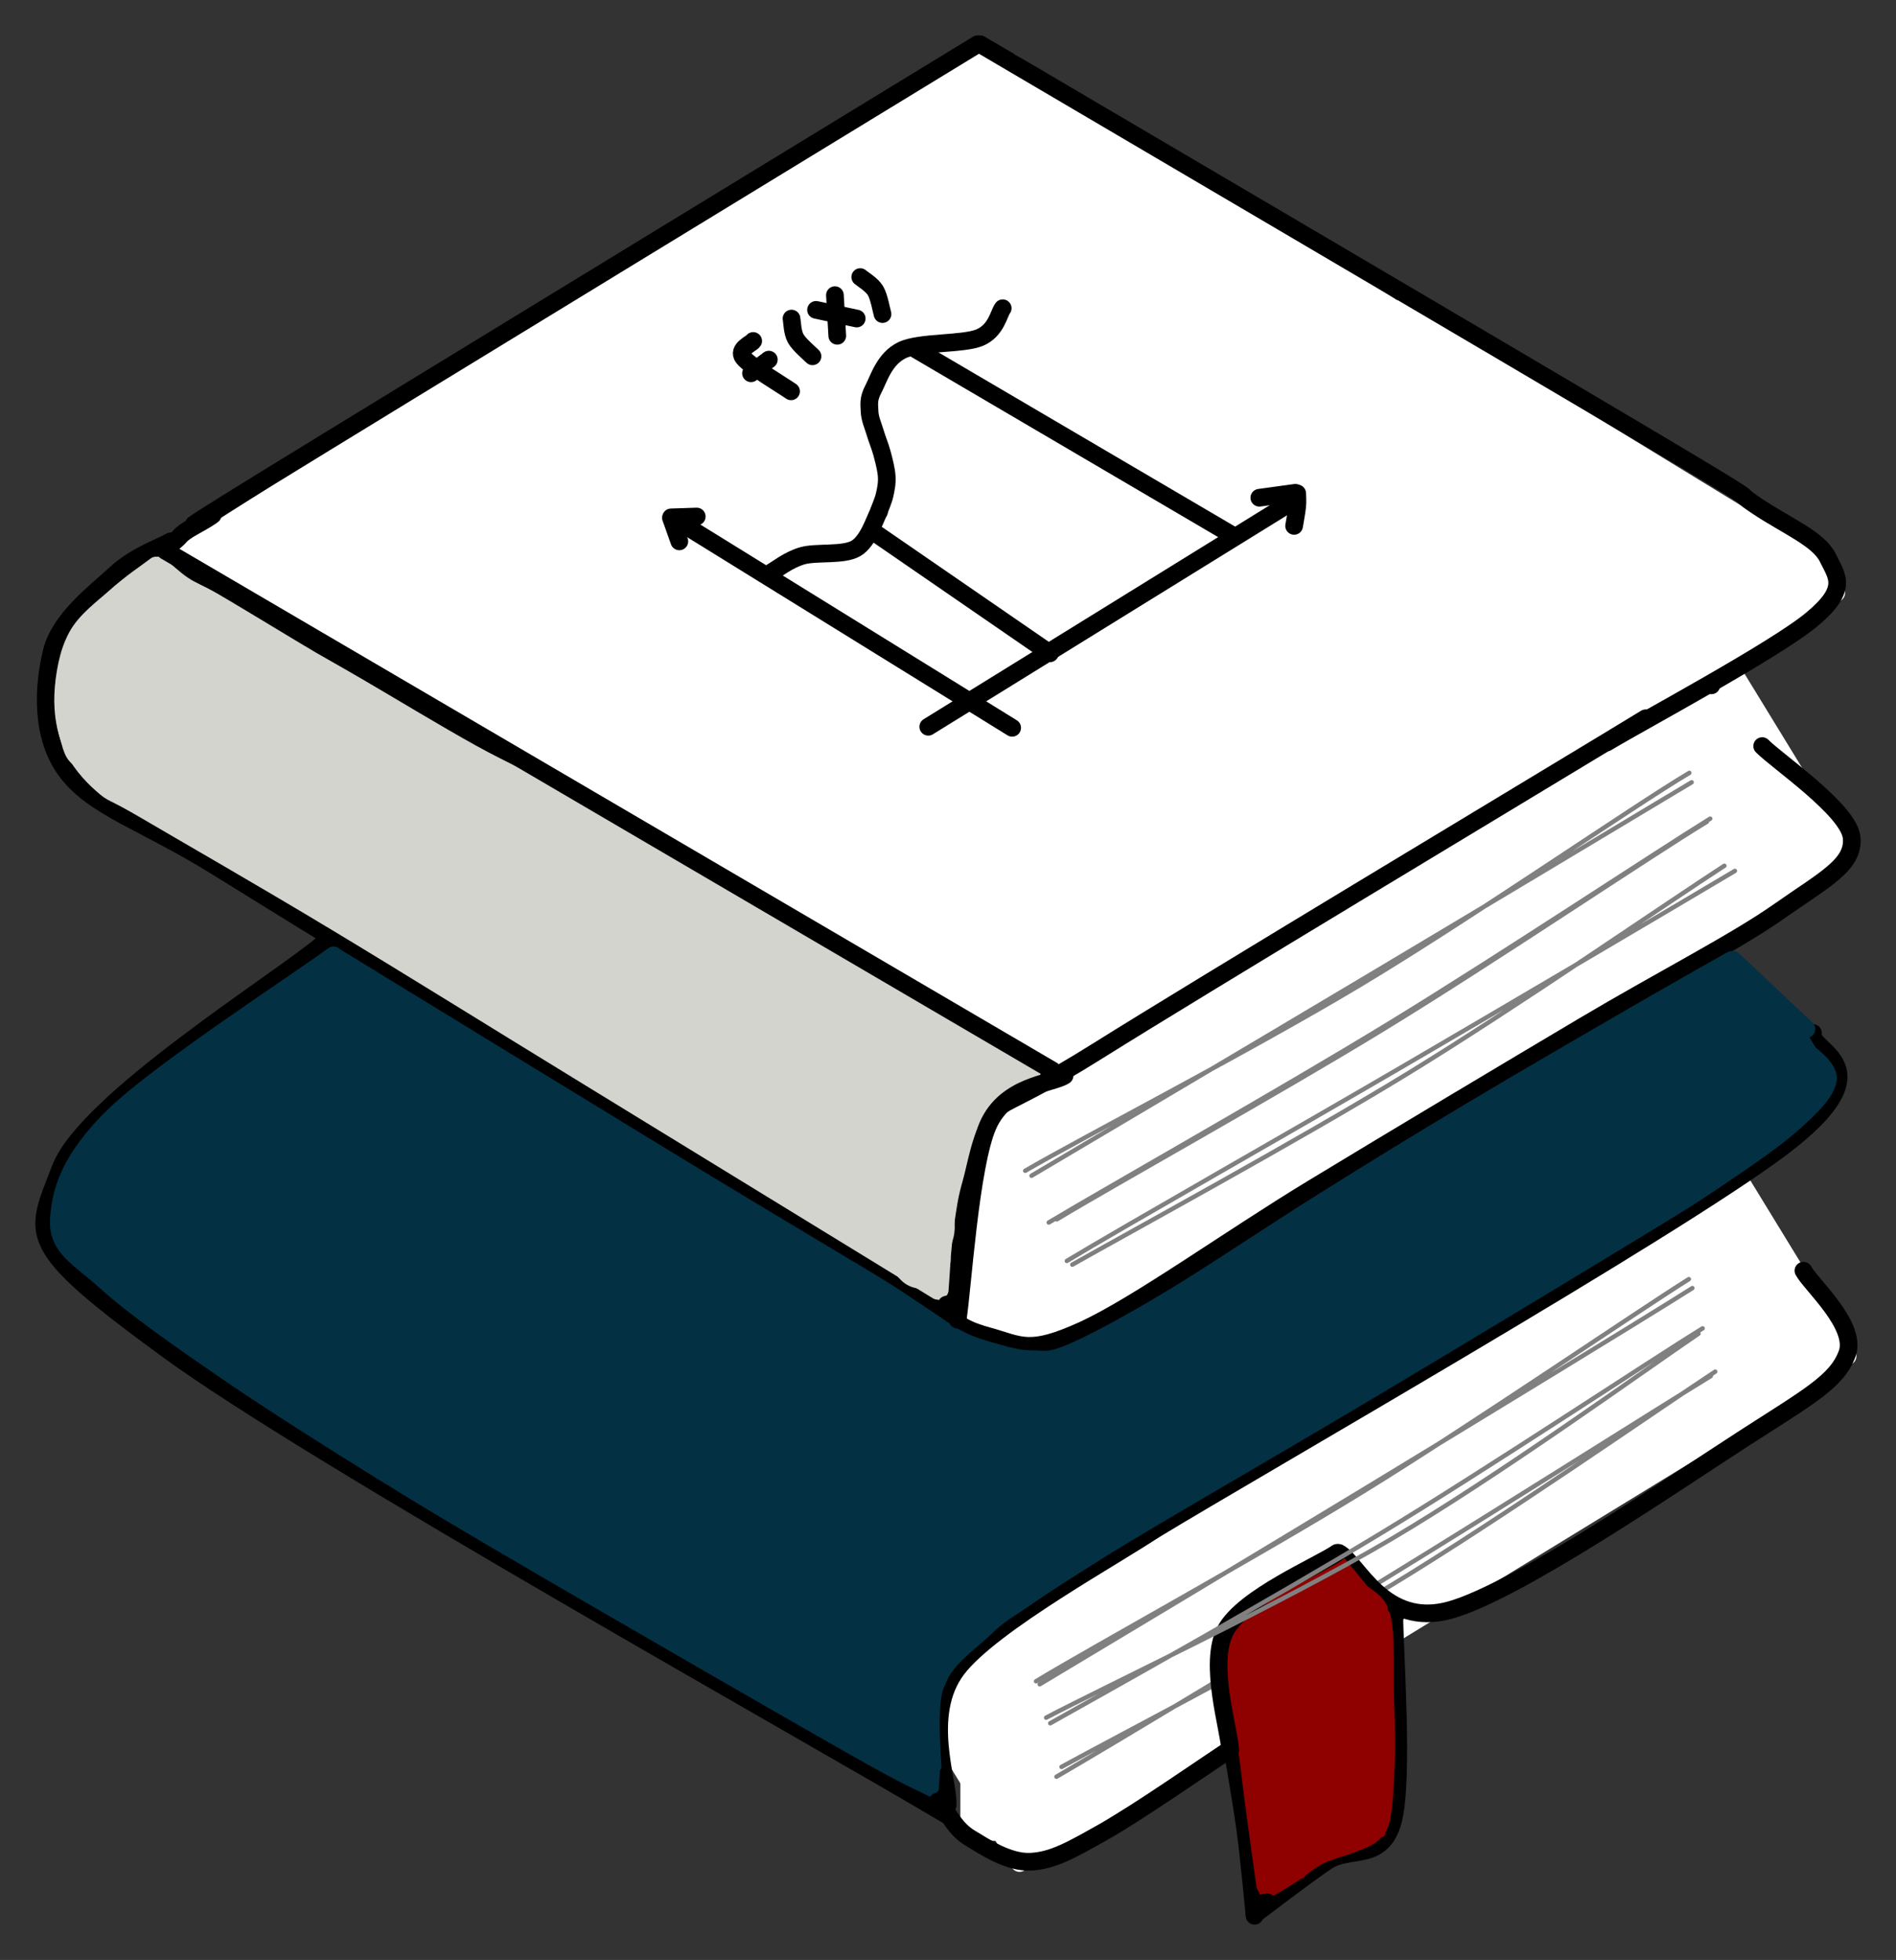 <svg version="1.1" xmlns="http://www.w3.org/2000/svg" viewBox="0 0 429.063 443.467" width="858.126" height="886.934">
  <rect x="0" y="0" width="429.063" height="443.467" fill="#333333" stroke="none"/>
  <!-- svg-source:excalidraw -->
  
  <defs>
    <style class="style-fonts">
      @font-face {
        font-family: "Virgil";
        src: url("https://excalidraw.com/Virgil.woff2");
      }
      @font-face {
        font-family: "Cascadia";
        src: url("https://excalidraw.com/Cascadia.woff2");
      }
    </style>
  </defs>
  <g stroke-linecap="round" transform="translate(219.331 401.474) rotate(0 6.508 6.508)"><path d="M0 0 L13.02 0 L13.02 13.02 L0 13.02" stroke="none" stroke-width="0" fill="white"></path><path d="M0 0 C2.82 0, 5.65 0, 13.02 0 M0 0 C3.65 0, 7.29 0, 13.02 0 M13.02 0 C13.02 4.41, 13.02 8.83, 13.02 13.02 M13.02 0 C13.02 4.2, 13.02 8.4, 13.02 13.02 M13.02 13.02 C8.19 13.02, 3.36 13.02, 0 13.02 M13.02 13.02 C9.84 13.02, 6.67 13.02, 0 13.02 M0 13.02 C0 8.93, 0 4.85, 0 0 M0 13.02 C0 8.88, 0 4.74, 0 0" stroke="white" stroke-width="4" fill="none"></path></g><g stroke-linecap="round" transform="translate(306.711 98.393) rotate(31.437 56.144 4.088)"><path d="M0 0 L112.29 0 L112.29 8.18 L0 8.18" stroke="none" stroke-width="0" fill="white"></path><path d="M0 0 C31.81 0, 63.62 0, 112.29 0 M0 0 C31 0, 62.01 0, 112.29 0 M112.29 0 C112.29 2.98, 112.29 5.96, 112.29 8.18 M112.29 0 C112.29 2.36, 112.29 4.73, 112.29 8.18 M112.29 8.18 C69.66 8.18, 27.03 8.18, 0 8.18 M112.29 8.18 C73.84 8.18, 35.38 8.18, 0 8.18 M0 8.18 C0 5.86, 0 3.53, 0 0 M0 8.18 C0 5.38, 0 2.58, 0 0" stroke="white" stroke-width="4" fill="none"></path></g><g stroke-linecap="round" transform="translate(195.423 208.156) rotate(328.536 113.113 23.888)"><path d="M0 0 L226.23 0 L226.23 47.78 L0 47.78" stroke="none" stroke-width="0" fill="white"></path><path d="M0 0 C81.18 0, 162.36 0, 226.23 0 M0 0 C80.04 0, 160.07 0, 226.23 0 M226.23 0 C226.23 11.1, 226.23 22.19, 226.23 47.78 M226.23 0 C226.23 15, 226.23 30.01, 226.23 47.78 M226.23 47.78 C152.3 47.78, 78.37 47.78, 0 47.78 M226.23 47.78 C168.93 47.78, 111.63 47.78, 0 47.78 M0 47.78 C0 34.3, 0 20.82, 0 0 M0 47.78 C0 30.36, 0 12.94, 0 0" stroke="white" stroke-width="4" fill="none"></path></g><g stroke-linecap="round" transform="translate(202.279 320.617) rotate(328.536 109.846 23.525)"><path d="M0 0 L219.69 0 L219.69 47.05 L0 47.05" stroke="none" stroke-width="0" fill="white"></path><path d="M0 0 C77.39 0, 154.77 0, 219.69 0 M0 0 C67.98 0, 135.96 0, 219.69 0 M219.69 0 C219.69 16.61, 219.69 33.23, 219.69 47.05 M219.69 0 C219.69 15.5, 219.69 31, 219.69 47.05 M219.69 47.05 C140.25 47.05, 60.82 47.05, 0 47.05 M219.69 47.05 C143.89 47.05, 68.08 47.05, 0 47.05 M0 47.05 C0 30.06, 0 13.07, 0 0 M0 47.05 C0 32.67, 0 18.3, 0 0" stroke="white" stroke-width="4" fill="none"></path></g><g stroke-linecap="round" transform="translate(30.711 65.834) rotate(327.426 106.756 11.521)"><path d="M0 0 L213.51 0 L213.51 23.04 L0 23.04" stroke="none" stroke-width="0" fill="white"></path><path d="M0 0 C65.08 0, 130.16 0, 213.51 0 M0 0 C67.75 0, 135.51 0, 213.51 0 M213.51 0 C213.51 5.16, 213.51 10.31, 213.51 23.04 M213.51 0 C213.51 8.13, 213.51 16.26, 213.51 23.04 M213.51 23.04 C161.53 23.04, 109.55 23.04, 0 23.04 M213.51 23.04 C149.97 23.04, 86.42 23.04, 0 23.04 M0 23.04 C0 14.02, 0 5.01, 0 0 M0 23.04 C0 15.75, 0 8.45, 0 0" stroke="white" stroke-width="4" fill="none"></path></g><g stroke-linecap="round" transform="translate(41.854 14.173) rotate(0 186.84 119.35)"><path d="M187 0 L373.68 120 L187 238.7 L0 120" stroke="none" stroke-width="0" fill="white" fill-rule="evenodd"></path><path d="M187 0 C231.75 28.77, 276.51 57.54, 373.68 120 M187 0 C258.57 46.01, 330.15 92.02, 373.68 120 M373.68 120 C323.55 151.87, 273.43 183.74, 187 238.7 M373.68 120 C308.12 161.69, 242.55 203.38, 187 238.7 M187 238.7 C128.78 201.74, 70.56 164.79, 0 120 M187 238.7 C118.28 195.08, 49.55 151.45, 0 120 M0 120 C52.91 86.05, 105.83 52.09, 187 0 M0 120 C65.52 77.96, 131.04 35.91, 187 0" stroke="white" stroke-width="4" fill="none"></path></g><g stroke-linecap="round"><g transform="translate(239.622 400.53) rotate(0 73.991 -44.346)"><path d="M0.6 -0.74 C13.24 -7.69, 50.4 -26.84, 75.05 -41.75 C99.71 -56.65, 136.29 -82.15, 148.53 -90.18 M-0.54 1.48 C11.96 -5.78, 49.2 -28.23, 73.88 -43.34 C98.56 -58.45, 135.1 -81.58, 147.53 -89.18" stroke="gray" stroke-width="1" fill="none"></path></g></g><g stroke-linecap="round"><g transform="translate(221.247 10) rotate(0 -83.566 116.043)"><path d="M0 0 C-26.94 16.46, -132.75 80.97, -161.66 98.76 C-190.57 116.56, -170.3 104.67, -173.46 106.78 C-176.62 108.89, -179.17 109.76, -180.63 111.44 C-182.08 113.12, -184.74 113.87, -182.2 116.86 C-179.67 119.85, -170 126.17, -165.41 129.39 C-160.83 132.61, -160.36 132.98, -154.69 136.17 C-149.01 139.37, -142.75 142.56, -131.36 148.56 C-119.97 154.55, -110.93 158.23, -86.35 172.15 C-61.77 186.07, -0.96 222.1, 16.12 232.09 M0 0 C-26.94 16.46, -132.75 80.97, -161.66 98.76 C-190.57 116.56, -170.3 104.67, -173.46 106.78 C-176.62 108.89, -179.17 109.76, -180.63 111.44 C-182.08 113.12, -184.74 113.87, -182.2 116.86 C-179.67 119.85, -170 126.17, -165.41 129.39 C-160.83 132.61, -160.36 132.98, -154.69 136.17 C-149.01 139.37, -142.75 142.56, -131.36 148.56 C-119.97 154.55, -110.93 158.23, -86.35 172.15 C-61.77 186.07, -0.96 222.1, 16.12 232.09" stroke="black" stroke-width="4" fill="none"></path></g></g><g stroke-linecap="round"><g transform="translate(38.611 122.502) rotate(0 176.093 91.011)"><path d="M0 0 C-2.08 1.23, -8.01 3.2, -12.5 7.37 C-16.99 11.54, -25.1 17.52, -26.92 25 C-28.74 32.48, -29.64 44.12, -23.4 52.24 C-17.15 60.36, -6.2 63.29, 10.58 73.71 C27.35 84.13, 52.13 99.35, 77.24 114.73 C102.34 130.11, 143.25 155.17, 161.2 166.01 C179.15 176.85, 177.39 177.71, 184.92 179.79 C192.45 181.87, 194.16 184.06, 206.39 178.51 C218.62 172.95, 239.4 157.94, 258.31 146.46 C277.22 134.98, 302.21 120.07, 319.84 109.6 C337.47 99.14, 353.97 90.75, 364.07 83.65 C374.16 76.54, 381.06 73.2, 380.41 66.98 C379.76 60.76, 363.55 49.75, 360.17 46.31 M0 0 C-2.08 1.23, -8.01 3.2, -12.5 7.37 C-16.99 11.54, -25.1 17.52, -26.92 25 C-28.74 32.48, -29.64 44.12, -23.4 52.24 C-17.15 60.36, -6.2 63.29, 10.58 73.71 C27.35 84.13, 52.13 99.35, 77.24 114.73 C102.34 130.11, 143.25 155.17, 161.2 166.01 C179.15 176.85, 177.39 177.71, 184.92 179.79 C192.45 181.87, 194.16 184.06, 206.39 178.51 C218.62 172.95, 239.4 157.94, 258.31 146.46 C277.22 134.98, 302.21 120.07, 319.84 109.6 C337.47 99.14, 353.97 90.75, 364.07 83.65 C374.16 76.54, 381.06 73.2, 380.41 66.98 C379.76 60.76, 363.55 49.75, 360.17 46.31" stroke="black" stroke-width="4" fill="none"></path></g></g><g stroke-linecap="round"><g transform="translate(221.828 10.014) rotate(0 96.961 78.998)"><path d="M0 0 C25.22 14.85, 122.01 71.7, 151.31 89.12 C180.61 106.54, 169.05 100, 175.8 104.51 C182.55 109.02, 189.73 111.92, 191.8 116.19 C193.87 120.46, 196.56 123.15, 188.22 130.11 C179.88 137.08, 149.49 153.35, 141.75 158 M0 0 C25.22 14.85, 122.01 71.7, 151.31 89.12 C180.61 106.54, 169.05 100, 175.8 104.51 C182.55 109.02, 189.73 111.92, 191.8 116.19 C193.87 120.46, 196.56 123.15, 188.22 130.11 C179.88 137.08, 149.49 153.35, 141.75 158" stroke="black" stroke-width="4" fill="none"></path></g></g><g stroke-linecap="round"><g transform="translate(363.857 167.714) rotate(0 -70.234 62.548)"><path d="M0 0 C0 0, 19.27 -11.69, 0 0 C-19.27 11.69, -91.76 55.23, -115.6 70.17 C-139.44 85.11, -137.46 79.62, -143.03 89.64 C-148.6 99.66, -148.03 123.52, -149.03 130.29 M0 0 C0 0, 19.27 -11.69, 0 0 C-19.27 11.69, -91.76 55.23, -115.6 70.17 C-139.44 85.11, -137.46 79.62, -143.03 89.64 C-148.6 99.66, -148.03 123.52, -149.03 130.29" stroke="black" stroke-width="4" fill="none"></path></g></g><g stroke-linecap="round"><g transform="translate(213.968 410.493) rotate(0 -101.984 -98.577)"><path d="M0 0 C-29.3 -17.49, -142.45 -80.6, -175.83 -104.94 C-209.21 -129.29, -206.15 -130.72, -200.28 -146.09 C-194.41 -161.46, -150.57 -188.64, -140.62 -197.15 M0 0 C-29.3 -17.49, -142.45 -80.6, -175.83 -104.94 C-209.21 -129.29, -206.15 -130.72, -200.28 -146.09 C-194.41 -161.46, -150.57 -188.64, -140.62 -197.15" stroke="black" stroke-width="4" fill="none"></path></g></g><g stroke-linecap="round"><g transform="translate(214.44 408.42) rotate(0 22.43 -31.169)"><path d="M0 0 C0.35 -5.12, -5.71 -20.32, 2.09 -30.71 C9.88 -41.1, 39.33 -57.07, 46.77 -62.34 M0 0 C0.35 -5.12, -5.71 -20.32, 2.09 -30.71 C9.88 -41.1, 39.33 -57.07, 46.77 -62.34" stroke="black" stroke-width="4" fill="none"></path></g></g><g stroke-linecap="round"><g transform="translate(261.552 345.822) rotate(0 71.9 -52.73)"><path d="M0 0 C-0.05 0.05, -23.9 14.66, -0.3 0.3 C23.31 -14.06, 116.8 -67.44, 141.63 -86.17 C166.47 -104.9, 147.55 -107.76, 148.73 -112.08 M0 0 C-0.05 0.05, -23.9 14.66, -0.3 0.3 C23.31 -14.06, 116.8 -67.44, 141.63 -86.17 C166.47 -104.9, 147.55 -107.76, 148.73 -112.08" stroke="black" stroke-width="4" fill="none"></path></g></g><g stroke-linecap="round"><g transform="translate(213.844 409.613) rotate(0 32.203 -1.038)"><path d="M0 0 C0.94 1.04, 2.44 4.32, 5.67 6.26 C8.9 8.2, 14.31 11.88, 19.38 11.63 C24.45 11.38, 28.58 9, 36.08 4.77 C43.58 0.55, 59.69 -10.64, 64.41 -13.72 M0 0 C0.94 1.04, 2.44 4.32, 5.67 6.26 C8.9 8.2, 14.31 11.88, 19.38 11.63 C24.45 11.38, 28.58 9, 36.08 4.77 C43.58 0.55, 59.69 -10.64, 64.41 -13.72" stroke="black" stroke-width="4" fill="none"></path></g></g><g stroke-linecap="round"><g transform="translate(408.114 287.51) rotate(0 -47.454 38.77)"><path d="M0 0 C1.65 3.13, 12.22 12.41, 9.9 18.78 C7.58 25.15, 1.07 28.56, -13.9 38.23 C-28.87 47.89, -64.7 72.51, -79.9 76.78 C-95.11 81.05, -100.93 66.01, -105.14 63.86 M0 0 C1.65 3.13, 12.22 12.41, 9.9 18.78 C7.58 25.15, 1.07 28.56, -13.9 38.23 C-28.87 47.89, -64.7 72.51, -79.9 76.78 C-95.11 81.05, -100.93 66.01, -105.14 63.86" stroke="black" stroke-width="4" fill="none"></path></g></g><g stroke-linecap="round"><g transform="translate(315.523 364.588) rotate(0 -15.351 34.291)"><path d="M0 0 C-0.05 7.9, 2.25 37.98, -0.3 47.41 C-2.85 56.84, -10.08 53.04, -15.3 56.57 C-20.52 60.1, -28.89 66.58, -31.61 68.58 M0 0 C-0.05 7.9, 2.25 37.98, -0.3 47.41 C-2.85 56.84, -10.08 53.04, -15.3 56.57 C-20.52 60.1, -28.89 66.58, -31.61 68.58" stroke="black" stroke-width="4" fill="none"></path></g></g><g stroke-linecap="round"><g transform="translate(278.832 395.421) rotate(0 2.542 19.023)"><path d="M0 0 C0.51 3.17, 2.19 12.68, 3.04 19.02 C3.89 25.36, 4.74 34.88, 5.08 38.05 M0 0 C0.51 3.17, 2.19 12.68, 3.04 19.02 C3.89 25.36, 4.74 34.88, 5.08 38.05" stroke="black" stroke-width="4" fill="none"></path></g></g><g stroke-linecap="round"><g transform="translate(36.008 127.925) rotate(0 98.749 57.35)"><path d="M0 0 C0.91 0.75, 3.4 3.12, 5.44 4.48 C7.48 5.84, 9 6.27, 12.23 8.14 C15.47 10.01, 21.13 13.46, 24.84 15.68 C28.54 17.9, 31.13 19.5, 34.46 21.45 C37.8 23.4, 38.77 23.87, 44.83 27.4 C50.9 30.92, 63.28 38.42, 70.84 42.58 C78.41 46.75, 83.76 48.97, 90.24 52.4 C96.71 55.82, 100.21 57.82, 109.67 63.11 C119.13 68.41, 132.34 75.54, 146.98 84.14 C161.62 92.74, 189.08 109.61, 197.5 114.7 M0 0 C0.91 0.75, 3.4 3.12, 5.44 4.48 C7.48 5.84, 9 6.27, 12.23 8.14 C15.47 10.01, 21.13 13.46, 24.84 15.68 C28.54 17.9, 31.13 19.5, 34.46 21.45 C37.8 23.4, 38.77 23.87, 44.83 27.4 C50.9 30.92, 63.28 38.42, 70.84 42.58 C78.41 46.75, 83.76 48.97, 90.24 52.4 C96.71 55.82, 100.21 57.82, 109.67 63.11 C119.13 68.41, 132.34 75.54, 146.98 84.14 C161.62 92.74, 189.08 109.61, 197.5 114.7" stroke="#d4d4ce" stroke-width="4" fill="none"></path></g></g><g stroke-linecap="round"><g transform="translate(232.87 243.666) rotate(0 -10.103 24.106)"><path d="M0 0 C-2 1.38, -9.16 4.4, -11.98 8.25 C-14.81 12.1, -15.84 19.18, -16.97 23.09 C-18.09 27.01, -18.29 29.05, -18.72 31.74 C-19.16 34.43, -19.38 37.19, -19.58 39.22 C-19.78 41.25, -19.81 42.42, -19.91 43.92 C-20.01 45.42, -20.16 47.5, -20.21 48.21 M0 0 C-2 1.38, -9.16 4.4, -11.98 8.25 C-14.81 12.1, -15.84 19.18, -16.97 23.09 C-18.09 27.01, -18.29 29.05, -18.72 31.74 C-19.16 34.43, -19.38 37.19, -19.58 39.22 C-19.78 41.25, -19.81 42.42, -19.91 43.92 C-20.01 45.42, -20.16 47.5, -20.21 48.21" stroke="#d4d4ce" stroke-width="4" fill="none"></path></g></g><g stroke-linecap="round"><g transform="translate(212.167 292.06) rotate(0 -98.944 -82.05)"><path d="M0 0 C-13.11 -8.03, -55.91 -34.25, -78.66 -48.19 C-101.42 -62.13, -119.82 -73.6, -136.52 -83.65 C-153.22 -93.7, -170.11 -103.36, -178.87 -108.51 C-187.62 -113.66, -186.2 -112.04, -189.04 -114.52 C-191.87 -117.01, -194.41 -120.01, -195.88 -123.42 C-197.35 -126.82, -198.04 -130.86, -197.86 -134.96 C-197.67 -139.06, -196.76 -144.31, -194.76 -148.01 C-192.77 -151.7, -188.87 -154.46, -185.89 -157.14 C-182.91 -159.83, -178.38 -162.94, -176.87 -164.1 M0 0 C-13.11 -8.03, -55.91 -34.25, -78.66 -48.19 C-101.42 -62.13, -119.82 -73.6, -136.52 -83.65 C-153.22 -93.7, -170.11 -103.36, -178.87 -108.51 C-187.62 -113.66, -186.2 -112.04, -189.04 -114.52 C-191.87 -117.01, -194.41 -120.01, -195.88 -123.42 C-197.35 -126.82, -198.04 -130.86, -197.86 -134.96 C-197.67 -139.06, -196.76 -144.31, -194.76 -148.01 C-192.77 -151.7, -188.87 -154.46, -185.89 -157.14 C-182.91 -159.83, -178.38 -162.94, -176.87 -164.1" stroke="#d4d4ce" stroke-width="4" fill="none"></path></g></g><g stroke-linecap="round"><g transform="translate(75.481 216.164) rotate(0 36.606 94.178)"><path d="M0 0 C-8.23 6.01, -39.04 26.06, -49.4 36.03 C-59.76 46.01, -61.83 53.54, -62.16 59.86 C-62.49 66.18, -57.68 68.27, -51.38 73.96 C-45.09 79.65, -34.72 86.9, -24.38 94 C-14.05 101.09, -1.23 109.18, 10.64 116.54 C22.52 123.9, 29.14 127.82, 46.86 138.16 C64.58 148.5, 102.21 170.23, 116.96 178.59 C131.72 186.96, 132.32 186.73, 135.39 188.36 M0 0 C-8.23 6.01, -39.04 26.06, -49.4 36.03 C-59.76 46.01, -61.83 53.54, -62.16 59.86 C-62.49 66.18, -57.68 68.27, -51.38 73.96 C-45.09 79.65, -34.72 86.9, -24.38 94 C-14.05 101.09, -1.23 109.18, 10.64 116.54 C22.52 123.9, 29.14 127.82, 46.86 138.16 C64.58 148.5, 102.21 170.23, 116.96 178.59 C131.72 186.96, 132.32 186.73, 135.39 188.36" stroke="#033043" stroke-width="4" fill="none"></path></g></g><g stroke-linecap="round"><g transform="translate(211.289 404.505) rotate(0 100.873 -83.624)"><path d="M0 0 C0.05 -3.85, -1.65 -17.06, 0.28 -23.08 C2.21 -29.1, 8.24 -32.87, 11.58 -36.14 C14.92 -39.4, 16.8 -40.23, 20.32 -42.67 C23.83 -45.11, 27.74 -47.65, 32.69 -50.77 C37.64 -53.89, 39.01 -54.83, 50.04 -61.37 C61.06 -67.92, 81.11 -79.5, 98.83 -90.06 C116.56 -100.62, 143.49 -116.87, 156.37 -124.71 C169.25 -132.54, 169.84 -132.85, 176.12 -137.06 C182.4 -141.28, 189.67 -146.17, 194.04 -150.01 C198.42 -153.86, 201.88 -157.28, 202.36 -160.15 C202.84 -163.02, 197.83 -166.07, 196.93 -167.25 M0 0 C0.05 -3.85, -1.65 -17.06, 0.28 -23.08 C2.21 -29.1, 8.24 -32.87, 11.58 -36.14 C14.92 -39.4, 16.8 -40.23, 20.32 -42.67 C23.83 -45.11, 27.74 -47.65, 32.69 -50.77 C37.64 -53.89, 39.01 -54.83, 50.04 -61.37 C61.06 -67.92, 81.11 -79.5, 98.83 -90.06 C116.56 -100.62, 143.49 -116.87, 156.37 -124.71 C169.25 -132.54, 169.84 -132.85, 176.12 -137.06 C182.4 -141.28, 189.67 -146.17, 194.04 -150.01 C198.42 -153.86, 201.88 -157.28, 202.36 -160.15 C202.84 -163.02, 197.83 -166.07, 196.93 -167.25" stroke="#033043" stroke-width="4" fill="none"></path></g></g><g stroke-linecap="round"><g transform="translate(84.035 221.45) rotate(0 149.717 40.555)"><path d="M0 0 C-0.68 -0.41, -15.33 -9.36, -4.09 -2.49 C7.15 4.39, 50.16 30.72, 67.45 41.25 C84.74 51.78, 91.59 55.81, 99.64 60.66 C107.68 65.51, 111.52 67.73, 115.72 70.35 C119.93 72.97, 121.98 74.5, 124.87 76.37 C127.75 78.25, 130.38 80.28, 133.05 81.63 C135.71 82.97, 138.15 83.72, 140.86 84.46 C143.57 85.2, 146.35 86.08, 149.32 86.09 C152.29 86.09, 153.36 86.78, 158.66 84.48 C163.96 82.19, 171.68 77.99, 181.13 72.31 C190.58 66.64, 204.1 57.48, 215.35 50.44 C226.6 43.39, 236.89 37.07, 248.63 30.06 C260.37 23.04, 275.92 14.04, 285.77 8.33 C295.63 2.63, 304.09 -2.11, 307.75 -4.2 M0 0 C-0.68 -0.41, -15.33 -9.36, -4.09 -2.49 C7.15 4.39, 50.16 30.72, 67.45 41.25 C84.74 51.78, 91.59 55.81, 99.64 60.66 C107.68 65.51, 111.52 67.73, 115.72 70.35 C119.93 72.97, 121.98 74.5, 124.87 76.37 C127.75 78.25, 130.38 80.28, 133.05 81.63 C135.71 82.97, 138.15 83.72, 140.86 84.46 C143.57 85.2, 146.35 86.08, 149.32 86.09 C152.29 86.09, 153.36 86.78, 158.66 84.48 C163.96 82.19, 171.68 77.99, 181.13 72.31 C190.58 66.64, 204.1 57.48, 215.35 50.44 C226.6 43.39, 236.89 37.07, 248.63 30.06 C260.37 23.04, 275.92 14.04, 285.77 8.33 C295.63 2.63, 304.09 -2.11, 307.75 -4.2" stroke="#033043" stroke-width="4" fill="none"></path></g></g><g stroke-linecap="round"><g transform="translate(392.153 217.155) rotate(0 8.327 7.839)"><path d="M0 0 C2.78 2.61, 13.88 13.06, 16.65 15.68 M0 0 C2.78 2.61, 13.88 13.06, 16.65 15.68" stroke="#033043" stroke-width="4" fill="none"></path></g></g><g stroke-linecap="round"><g transform="translate(301.34 352.796) rotate(0 -11.188 36.92)"><path d="M0 0 C-3.56 3, -18.23 10.2, -21.34 18 C-24.44 25.8, -19.68 37.47, -18.63 46.78 C-17.58 56.09, -15.63 69.33, -15.03 73.84 M0 0 C-3.56 3, -18.23 10.2, -21.34 18 C-24.44 25.8, -19.68 37.47, -18.63 46.78 C-17.58 56.09, -15.63 69.33, -15.03 73.84" stroke="#8f0100" stroke-width="4" fill="none"></path></g></g><g stroke-linecap="round"><g transform="translate(302.578 353.644) rotate(0 -2.335 36.916)"><path d="M0 0 C0.83 1.01, 3.26 4.03, 4.95 6.08 C6.65 8.14, 9.17 8.28, 10.16 12.35 C11.15 16.43, 10.74 25.23, 10.89 30.53 C11.05 35.82, 11.2 39.74, 11.08 44.14 C10.96 48.54, 10.69 54.1, 10.19 56.95 C9.68 59.8, 9.15 60.14, 8.05 61.22 C6.95 62.31, 5.62 62.62, 3.59 63.46 C1.56 64.31, -1.84 65.11, -4.12 66.26 C-6.41 67.42, -8.18 69.12, -10.13 70.38 C-12.07 71.64, -14.85 73.26, -15.8 73.83 M0 0 C0.83 1.01, 3.26 4.03, 4.95 6.08 C6.65 8.14, 9.17 8.28, 10.16 12.35 C11.15 16.43, 10.74 25.23, 10.89 30.53 C11.05 35.82, 11.2 39.74, 11.08 44.14 C10.96 48.54, 10.69 54.1, 10.19 56.95 C9.68 59.8, 9.15 60.14, 8.05 61.22 C6.95 62.31, 5.62 62.62, 3.59 63.46 C1.56 64.31, -1.84 65.11, -4.12 66.26 C-6.41 67.42, -8.18 69.12, -10.13 70.38 C-12.07 71.64, -14.85 73.26, -15.8 73.83" stroke="#8f0100" stroke-width="4" fill="none"></path></g></g><g stroke-linecap="round"><g transform="translate(316.701 365.979) rotate(0 -0.836 -1.013)"><path d="M0 0 C-0.28 -0.34, -1.39 -1.69, -1.67 -2.03 M0 0 C-0.28 -0.34, -1.39 -1.69, -1.67 -2.03" stroke="black" stroke-width="2" fill="none"></path></g></g><g stroke-linecap="round"><g transform="translate(211.311 408.24) rotate(0 1.101 -0.528)"><path d="M0 0 C0.37 -0.18, 1.83 -0.88, 2.2 -1.06 M0 0 C0.37 -0.18, 1.83 -0.88, 2.2 -1.06" stroke="black" stroke-width="2" fill="none"></path></g></g><g stroke-linecap="round"><g transform="translate(213.952 405.599) rotate(0 -1.409 0.88)"><path d="M0 0 C-0.47 0.29, -2.35 1.47, -2.82 1.76 M0 0 C-0.47 0.29, -2.35 1.47, -2.82 1.76" stroke="black" stroke-width="2" fill="none"></path></g></g><g stroke-linecap="round"><g transform="translate(213.688 400.844) rotate(0 -0.176 3.17)"><path d="M0 0 C-0.06 1.06, -0.29 5.28, -0.35 6.34 M0 0 C-0.06 1.06, -0.29 5.28, -0.35 6.34" stroke="black" stroke-width="2" fill="none"></path></g></g><g transform="translate(212.631 409.209) rotate(0 0 0)" stroke="none"><path fill="black" d="M 1.57,-1.57 Q 1.57,-1.57 1.77,-1.27 1.98,-0.98 2.09,-0.64 2.20,-0.29 2.19,0.05 2.18,0.41 2.05,0.75 1.93,1.09 1.70,1.37 1.48,1.65 1.18,1.84 0.87,2.04 0.52,2.12 0.18,2.21 -0.17,2.18 -0.53,2.15 -0.86,2.01 -1.19,1.87 -1.46,1.63 -1.73,1.39 -1.90,1.07 -2.08,0.76 -2.15,0.41 -2.21,0.05 -2.17,-0.29 -2.12,-0.65 -1.96,-0.97 -1.80,-1.29 -1.54,-1.54 -1.29,-1.80 -0.97,-1.96 -0.65,-2.12 -0.29,-2.17 0.06,-2.21 0.41,-2.15 0.76,-2.08 1.07,-1.90 1.39,-1.73 1.63,-1.46 1.87,-1.19 2.01,-0.86 2.15,-0.53 2.18,-0.17 2.21,0.18 2.12,0.52 2.03,0.87 1.84,1.18 1.65,1.48 1.37,1.70 1.09,1.93 0.75,2.05 0.41,2.18 0.05,2.19 -0.30,2.20 -0.64,2.09 -0.98,1.98 -1.27,1.77 -1.57,1.56 -1.57,1.57 -1.57,1.57 -1.73,1.35 -1.90,1.14 -2.01,0.90 -2.12,0.66 -2.16,0.39 -2.21,0.13 -2.20,-0.13 -2.18,-0.40 -2.10,-0.65 -2.02,-0.91 -1.88,-1.14 -1.74,-1.36 -1.55,-1.55 -1.36,-1.74 -1.14,-1.88 -0.91,-2.02 -0.65,-2.10 -0.40,-2.18 -0.13,-2.20 0.13,-2.21 0.39,-2.16 0.66,-2.12 0.90,-2.01 1.14,-1.90 1.35,-1.73 1.57,-1.57 1.57,-1.57 L 1.57,-1.57 Z"></path></g><g transform="translate(212.279 407.8) rotate(0 0 0)" stroke="none"><path fill="black" d="M 1.57,-1.57 Q 1.57,-1.57 1.77,-1.27 1.98,-0.98 2.09,-0.64 2.20,-0.29 2.19,0.05 2.18,0.41 2.05,0.75 1.93,1.09 1.70,1.37 1.48,1.65 1.18,1.84 0.87,2.04 0.52,2.12 0.18,2.21 -0.17,2.18 -0.53,2.15 -0.86,2.01 -1.19,1.87 -1.46,1.63 -1.73,1.39 -1.90,1.07 -2.08,0.76 -2.15,0.41 -2.21,0.05 -2.17,-0.29 -2.12,-0.65 -1.96,-0.97 -1.80,-1.29 -1.54,-1.54 -1.29,-1.80 -0.97,-1.96 -0.65,-2.12 -0.29,-2.17 0.06,-2.21 0.41,-2.15 0.76,-2.08 1.07,-1.90 1.39,-1.73 1.63,-1.46 1.87,-1.19 2.01,-0.86 2.15,-0.53 2.18,-0.17 2.21,0.18 2.12,0.52 2.03,0.87 1.84,1.18 1.65,1.48 1.37,1.70 1.09,1.93 0.75,2.05 0.41,2.18 0.05,2.19 -0.30,2.20 -0.64,2.09 -0.98,1.98 -1.27,1.77 -1.57,1.56 -1.57,1.57 -1.57,1.57 -1.73,1.35 -1.90,1.14 -2.01,0.90 -2.12,0.66 -2.16,0.39 -2.21,0.13 -2.20,-0.13 -2.18,-0.40 -2.10,-0.65 -2.02,-0.91 -1.88,-1.14 -1.74,-1.36 -1.55,-1.55 -1.36,-1.74 -1.14,-1.88 -0.91,-2.02 -0.65,-2.10 -0.40,-2.18 -0.13,-2.20 0.13,-2.21 0.39,-2.16 0.66,-2.12 0.90,-2.01 1.14,-1.90 1.35,-1.73 1.57,-1.57 1.57,-1.57 L 1.57,-1.57 Z"></path></g><g transform="translate(213.776 406.831) rotate(0 0 0)" stroke="none"><path fill="black" d="M 1.57,-1.57 Q 1.57,-1.57 1.77,-1.27 1.98,-0.98 2.09,-0.64 2.20,-0.29 2.19,0.05 2.18,0.41 2.05,0.75 1.93,1.09 1.70,1.37 1.48,1.65 1.18,1.84 0.87,2.04 0.52,2.12 0.18,2.21 -0.17,2.18 -0.53,2.15 -0.86,2.01 -1.19,1.87 -1.46,1.63 -1.73,1.39 -1.90,1.07 -2.08,0.76 -2.15,0.41 -2.21,0.05 -2.17,-0.29 -2.12,-0.65 -1.96,-0.97 -1.80,-1.29 -1.54,-1.54 -1.29,-1.80 -0.97,-1.96 -0.65,-2.12 -0.29,-2.17 0.06,-2.21 0.41,-2.15 0.76,-2.08 1.07,-1.90 1.39,-1.73 1.63,-1.46 1.87,-1.19 2.01,-0.86 2.15,-0.53 2.18,-0.17 2.21,0.18 2.12,0.52 2.03,0.87 1.84,1.18 1.65,1.48 1.37,1.70 1.09,1.93 0.75,2.05 0.41,2.18 0.05,2.19 -0.30,2.20 -0.64,2.09 -0.98,1.98 -1.27,1.77 -1.57,1.56 -1.57,1.57 -1.57,1.57 -1.73,1.35 -1.90,1.14 -2.01,0.90 -2.12,0.66 -2.16,0.39 -2.21,0.13 -2.20,-0.13 -2.18,-0.40 -2.10,-0.65 -2.02,-0.91 -1.88,-1.14 -1.74,-1.36 -1.55,-1.55 -1.36,-1.74 -1.14,-1.88 -0.91,-2.02 -0.65,-2.10 -0.40,-2.18 -0.13,-2.20 0.13,-2.21 0.39,-2.16 0.66,-2.12 0.90,-2.01 1.14,-1.90 1.35,-1.73 1.57,-1.57 1.57,-1.57 L 1.57,-1.57 Z"></path></g><g transform="translate(215.097 296.071) rotate(0 0 0)" stroke="none"><path fill="black" d="M 1.57,-1.57 Q 1.57,-1.57 1.77,-1.27 1.98,-0.98 2.09,-0.64 2.20,-0.29 2.19,0.05 2.18,0.41 2.05,0.75 1.93,1.09 1.70,1.37 1.48,1.65 1.18,1.84 0.87,2.04 0.52,2.12 0.18,2.21 -0.17,2.18 -0.53,2.15 -0.86,2.01 -1.19,1.87 -1.46,1.63 -1.73,1.39 -1.90,1.07 -2.08,0.76 -2.15,0.41 -2.21,0.05 -2.17,-0.29 -2.12,-0.65 -1.96,-0.97 -1.80,-1.29 -1.54,-1.54 -1.29,-1.80 -0.97,-1.96 -0.65,-2.12 -0.29,-2.17 0.06,-2.21 0.41,-2.15 0.76,-2.08 1.07,-1.90 1.39,-1.73 1.63,-1.46 1.87,-1.19 2.01,-0.86 2.15,-0.53 2.18,-0.17 2.21,0.18 2.12,0.52 2.03,0.87 1.84,1.18 1.65,1.48 1.37,1.70 1.09,1.93 0.75,2.05 0.41,2.18 0.05,2.19 -0.30,2.20 -0.64,2.09 -0.98,1.98 -1.27,1.77 -1.57,1.56 -1.57,1.57 -1.57,1.57 -1.73,1.35 -1.90,1.14 -2.01,0.90 -2.12,0.66 -2.16,0.39 -2.21,0.13 -2.20,-0.13 -2.18,-0.40 -2.10,-0.65 -2.02,-0.91 -1.88,-1.14 -1.74,-1.36 -1.55,-1.55 -1.36,-1.74 -1.14,-1.88 -0.91,-2.02 -0.65,-2.10 -0.40,-2.18 -0.13,-2.20 0.13,-2.21 0.39,-2.16 0.66,-2.12 0.90,-2.01 1.14,-1.90 1.35,-1.73 1.57,-1.57 1.57,-1.57 L 1.57,-1.57 Z"></path></g><g transform="translate(214.304 295.367) rotate(0 0 0)" stroke="none"><path fill="black" d="M 1.57,-1.57 Q 1.57,-1.57 1.77,-1.27 1.98,-0.98 2.09,-0.64 2.20,-0.29 2.19,0.05 2.18,0.41 2.05,0.75 1.93,1.09 1.70,1.37 1.48,1.65 1.18,1.84 0.87,2.04 0.52,2.12 0.18,2.21 -0.17,2.18 -0.53,2.15 -0.86,2.01 -1.19,1.87 -1.46,1.63 -1.73,1.39 -1.90,1.07 -2.08,0.76 -2.15,0.41 -2.21,0.05 -2.17,-0.29 -2.12,-0.65 -1.96,-0.97 -1.80,-1.29 -1.54,-1.54 -1.29,-1.80 -0.97,-1.96 -0.65,-2.12 -0.29,-2.17 0.06,-2.21 0.41,-2.15 0.76,-2.08 1.07,-1.90 1.39,-1.73 1.63,-1.46 1.87,-1.19 2.01,-0.86 2.15,-0.53 2.18,-0.17 2.21,0.18 2.12,0.52 2.03,0.87 1.84,1.18 1.65,1.48 1.37,1.70 1.09,1.93 0.75,2.05 0.41,2.18 0.05,2.19 -0.30,2.20 -0.64,2.09 -0.98,1.98 -1.27,1.77 -1.57,1.56 -1.57,1.57 -1.57,1.57 -1.73,1.35 -1.90,1.14 -2.01,0.90 -2.12,0.66 -2.16,0.39 -2.21,0.13 -2.20,-0.13 -2.18,-0.40 -2.10,-0.65 -2.02,-0.91 -1.88,-1.14 -1.74,-1.36 -1.55,-1.55 -1.36,-1.74 -1.14,-1.88 -0.91,-2.02 -0.65,-2.10 -0.40,-2.18 -0.13,-2.20 0.13,-2.21 0.39,-2.16 0.66,-2.12 0.90,-2.01 1.14,-1.90 1.35,-1.73 1.57,-1.57 1.57,-1.57 L 1.57,-1.57 Z"></path></g><g transform="translate(285.906 431.334) rotate(0 0 0.06)" stroke="none"><path d="M0 0 L0 0.12 L0 0" stroke="none" stroke-width="0" fill="white" fill-rule="evenodd"></path><path fill="black" d="M 2.12,-0.66 Q 2.12,-0.66 2.15,-0.13 2.18,0.40 1.96,0.88 1.74,1.36 1.32,1.69 0.91,2.02 0.38,2.12 -0.13,2.21 -0.64,2.05 -1.14,1.90 -1.52,1.52 -1.90,1.14 -2.05,0.64 -2.21,0.13 -2.12,-0.38 -2.02,-0.91 -1.69,-1.32 -1.36,-1.74 -0.88,-1.96 -0.39,-2.18 0.13,-2.15 0.66,-2.11 1.11,-1.84 1.57,-1.56 1.84,-1.11 L 2.12,-0.66 Z"></path></g><g transform="translate(286.146 430.734) rotate(0 0 0)" stroke="none"><path fill="black" d="M 1.57,-1.57 Q 1.57,-1.57 1.77,-1.27 1.98,-0.98 2.09,-0.64 2.20,-0.29 2.19,0.05 2.18,0.41 2.05,0.75 1.93,1.09 1.70,1.37 1.48,1.65 1.18,1.84 0.87,2.04 0.52,2.12 0.18,2.21 -0.17,2.18 -0.53,2.15 -0.86,2.01 -1.19,1.87 -1.46,1.63 -1.73,1.39 -1.90,1.07 -2.08,0.76 -2.15,0.41 -2.21,0.05 -2.17,-0.29 -2.12,-0.65 -1.96,-0.97 -1.80,-1.29 -1.54,-1.54 -1.29,-1.80 -0.97,-1.96 -0.65,-2.12 -0.29,-2.17 0.06,-2.21 0.41,-2.15 0.76,-2.08 1.07,-1.90 1.39,-1.73 1.63,-1.46 1.87,-1.19 2.01,-0.86 2.15,-0.53 2.18,-0.17 2.21,0.18 2.12,0.52 2.03,0.87 1.84,1.18 1.65,1.48 1.37,1.70 1.09,1.93 0.75,2.05 0.41,2.18 0.05,2.19 -0.30,2.20 -0.64,2.09 -0.98,1.98 -1.27,1.77 -1.57,1.56 -1.57,1.57 -1.57,1.57 -1.73,1.35 -1.90,1.14 -2.01,0.90 -2.12,0.66 -2.16,0.39 -2.21,0.13 -2.20,-0.13 -2.18,-0.40 -2.10,-0.65 -2.02,-0.91 -1.88,-1.14 -1.74,-1.36 -1.55,-1.55 -1.36,-1.74 -1.14,-1.88 -0.91,-2.02 -0.65,-2.10 -0.40,-2.18 -0.13,-2.20 0.13,-2.21 0.39,-2.16 0.66,-2.12 0.90,-2.01 1.14,-1.90 1.35,-1.73 1.57,-1.57 1.57,-1.57 L 1.57,-1.57 Z"></path></g><g transform="translate(286.746 430.614) rotate(0 0 0)" stroke="none"><path fill="black" d="M 1.57,-1.57 Q 1.57,-1.57 1.77,-1.27 1.98,-0.98 2.09,-0.64 2.20,-0.29 2.19,0.05 2.18,0.41 2.05,0.75 1.93,1.09 1.70,1.37 1.48,1.65 1.18,1.84 0.87,2.04 0.52,2.12 0.18,2.21 -0.17,2.18 -0.53,2.15 -0.86,2.01 -1.19,1.87 -1.46,1.63 -1.73,1.39 -1.90,1.07 -2.08,0.76 -2.15,0.41 -2.21,0.05 -2.17,-0.29 -2.12,-0.65 -1.96,-0.97 -1.80,-1.29 -1.54,-1.54 -1.29,-1.80 -0.97,-1.96 -0.65,-2.12 -0.29,-2.17 0.06,-2.21 0.41,-2.15 0.76,-2.08 1.07,-1.90 1.39,-1.73 1.63,-1.46 1.87,-1.19 2.01,-0.86 2.15,-0.53 2.18,-0.17 2.21,0.18 2.12,0.52 2.03,0.87 1.84,1.18 1.65,1.48 1.37,1.70 1.09,1.93 0.75,2.05 0.41,2.18 0.05,2.19 -0.30,2.20 -0.64,2.09 -0.98,1.98 -1.27,1.77 -1.57,1.56 -1.57,1.57 -1.57,1.57 -1.73,1.35 -1.90,1.14 -2.01,0.90 -2.12,0.66 -2.16,0.39 -2.21,0.13 -2.20,-0.13 -2.18,-0.40 -2.10,-0.65 -2.02,-0.91 -1.88,-1.14 -1.74,-1.36 -1.55,-1.55 -1.36,-1.74 -1.14,-1.88 -0.91,-2.02 -0.65,-2.10 -0.40,-2.18 -0.13,-2.20 0.13,-2.21 0.39,-2.16 0.66,-2.12 0.90,-2.01 1.14,-1.90 1.35,-1.73 1.57,-1.57 1.57,-1.57 L 1.57,-1.57 Z"></path></g><g stroke-linecap="round"><g transform="translate(234.087 380.413) rotate(0 74.631 -45.155)"><path d="M1.2 0.68 C13.71 -6.82, 51.16 -29.26, 75.78 -44.2 C100.4 -59.15, 136.82 -81.33, 148.89 -88.96 M0.37 0 C12.63 -7.45, 50.01 -27.9, 74.63 -43.07 C99.25 -58.23, 135.86 -83.32, 148.1 -90.99" stroke="gray" stroke-width="1" fill="none"></path></g></g><g stroke-linecap="round" transform="translate(292.054 355.107) rotate(332.7 8.012 12.678)"><path d="M0 0 L16.02 0 L16.02 25.36 L0 25.36" stroke="none" stroke-width="0" fill="#8f0100"></path><path d="M0 0 C3.3 0, 6.6 0, 16.02 0 M0 0 C5.63 0, 11.27 0, 16.02 0 M16.02 0 C16.02 8.19, 16.02 16.37, 16.02 25.36 M16.02 0 C16.02 6.27, 16.02 12.54, 16.02 25.36 M16.02 25.36 C11.77 25.36, 7.51 25.36, 0 25.36 M16.02 25.36 C11.67 25.36, 7.32 25.36, 0 25.36 M0 25.36 C0 19.51, 0 13.66, 0 0 M0 25.36 C0 18.26, 0 11.17, 0 0" stroke="#8f0100" stroke-width="2" fill="none"></path></g><g stroke-linecap="round" transform="translate(295.758 362.774) rotate(359.534 8.012 13.29)"><path d="M0 0 L16.02 0 L16.02 26.58 L0 26.58" stroke="none" stroke-width="0" fill="#8f0100"></path><path d="M0 0 C5.53 0, 11.05 0, 16.02 0 M0 0 C4.2 0, 8.4 0, 16.02 0 M16.02 0 C16.02 9.47, 16.02 18.94, 16.02 26.58 M16.02 0 C16.02 6.1, 16.02 12.19, 16.02 26.58 M16.02 26.58 C11.41 26.58, 6.8 26.58, 0 26.58 M16.02 26.58 C10.68 26.58, 5.34 26.58, 0 26.58 M0 26.58 C0 19.06, 0 11.55, 0 0 M0 26.58 C0 19.81, 0 13.03, 0 0" stroke="#8f0100" stroke-width="2" fill="none"></path></g><g stroke-linecap="round" transform="translate(296.012 388.464) rotate(357.797 8.012 13.29)"><path d="M0 0 L16.02 0 L16.02 26.58 L0 26.58" stroke="none" stroke-width="0" fill="#8f0100"></path><path d="M0 0 C4.02 0, 8.03 0, 16.02 0 M0 0 C6.33 0, 12.66 0, 16.02 0 M16.02 0 C16.02 7.49, 16.02 14.99, 16.02 26.58 M16.02 0 C16.02 8.12, 16.02 16.24, 16.02 26.58 M16.02 26.58 C10.44 26.58, 4.86 26.58, 0 26.58 M16.02 26.58 C12.41 26.58, 8.79 26.58, 0 26.58 M0 26.58 C0 20.87, 0 15.16, 0 0 M0 26.58 C0 17.47, 0 8.36, 0 0" stroke="#8f0100" stroke-width="2" fill="none"></path></g><g stroke-linecap="round" transform="translate(287.364 392.534) rotate(353.008 8.012 13.29)"><path d="M0 0 L16.02 0 L16.02 26.58 L0 26.58" stroke="none" stroke-width="0" fill="#8f0100"></path><path d="M0 0 C4.35 0, 8.7 0, 16.02 0 M0 0 C3.22 0, 6.45 0, 16.02 0 M16.02 0 C16.02 9.49, 16.02 18.97, 16.02 26.58 M16.02 0 C16.02 5.7, 16.02 11.39, 16.02 26.58 M16.02 26.58 C10.55 26.58, 5.07 26.58, 0 26.58 M16.02 26.58 C10.15 26.58, 4.27 26.58, 0 26.58 M0 26.58 C0 18.5, 0 10.42, 0 0 M0 26.58 C0 17.74, 0 8.91, 0 0" stroke="#8f0100" stroke-width="2" fill="none"></path></g><g stroke-linecap="round" transform="translate(284.058 389.99) rotate(350.981 8.012 13.29)"><path d="M0 0 L16.02 0 L16.02 26.58 L0 26.58" stroke="none" stroke-width="0" fill="#8f0100"></path><path d="M0 0 C3.6 0, 7.2 0, 16.02 0 M0 0 C3.83 0, 7.66 0, 16.02 0 M16.02 0 C16.02 8.37, 16.02 16.73, 16.02 26.58 M16.02 0 C16.02 8.43, 16.02 16.86, 16.02 26.58 M16.02 26.58 C10.56 26.58, 5.09 26.58, 0 26.58 M16.02 26.58 C12.5 26.58, 8.98 26.58, 0 26.58 M0 26.58 C0 16.26, 0 5.94, 0 0 M0 26.58 C0 18.23, 0 9.88, 0 0" stroke="#8f0100" stroke-width="2" fill="none"></path></g><g stroke-linecap="round" transform="translate(281.292 369.517) rotate(359.534 8.378 13.29)"><path d="M0 0 L16.76 0 L16.76 26.58 L0 26.58" stroke="none" stroke-width="0" fill="#8f0100"></path><path d="M0 0 C4.04 0, 8.08 0, 16.76 0 M0 0 C4.49 0, 8.99 0, 16.76 0 M16.76 0 C16.76 6.31, 16.76 12.62, 16.76 26.58 M16.76 0 C16.76 7.02, 16.76 14.04, 16.76 26.58 M16.76 26.58 C13.35 26.58, 9.94 26.58, 0 26.58 M16.76 26.58 C12.24 26.58, 7.73 26.58, 0 26.58 M0 26.58 C0 18.92, 0 11.27, 0 0 M0 26.58 C0 19.71, 0 12.85, 0 0" stroke="#8f0100" stroke-width="2" fill="none"></path></g><g stroke-linecap="round" transform="translate(284.481 362.841) rotate(359.534 6.489 4.737)"><path d="M0 0 L12.98 0 L12.98 9.47 L0 9.47" stroke="none" stroke-width="0" fill="#8f0100"></path><path d="M0 0 C4.08 0, 8.16 0, 12.98 0 M0 0 C4.08 0, 8.17 0, 12.98 0 M12.98 0 C12.98 3.51, 12.98 7.02, 12.98 9.47 M12.98 0 C12.98 3.16, 12.98 6.33, 12.98 9.47 M12.98 9.47 C10.34 9.47, 7.7 9.47, 0 9.47 M12.98 9.47 C8.64 9.47, 4.31 9.47, 0 9.47 M0 9.47 C0 6.11, 0 2.74, 0 0 M0 9.47 C0 5.73, 0 1.99, 0 0" stroke="#8f0100" stroke-width="2" fill="none"></path></g><g stroke-linecap="round" transform="translate(285.788 418.064) rotate(359.534 4.312 3.017)"><path d="M0 0 L8.62 0 L8.62 6.03 L0 6.03" stroke="none" stroke-width="0" fill="#8f0100"></path><path d="M0 0 C1.91 0, 3.83 0, 8.62 0 M0 0 C1.74 0, 3.48 0, 8.62 0 M8.62 0 C8.62 1.29, 8.62 2.58, 8.62 6.03 M8.62 0 C8.62 1.53, 8.62 3.05, 8.62 6.03 M8.62 6.03 C5.24 6.03, 1.85 6.03, 0 6.03 M8.62 6.03 C5.84 6.03, 3.06 6.03, 0 6.03 M0 6.03 C0 4.05, 0 2.07, 0 0 M0 6.03 C0 4.74, 0 3.45, 0 0" stroke="#8f0100" stroke-width="2" fill="none"></path></g><g stroke-linecap="round" transform="translate(55.74 229.76) rotate(31.954 31.536 27.178)"><path d="M0 0 L63.07 0 L63.07 54.36 L0 54.36" stroke="none" stroke-width="0" fill="#033043"></path><path d="M0 0 C17.07 0, 34.13 0, 63.07 0 M0 0 C19.3 0, 38.59 0, 63.07 0 M63.07 0 C63.07 19.53, 63.07 39.05, 63.07 54.36 M63.07 0 C63.07 11.96, 63.07 23.92, 63.07 54.36 M63.07 54.36 C42.6 54.36, 22.13 54.36, 0 54.36 M63.07 54.36 C47.33 54.36, 31.59 54.36, 0 54.36 M0 54.36 C0 38.7, 0 23.04, 0 0 M0 54.36 C0 36.72, 0 19.08, 0 0" stroke="#033043" stroke-width="2" fill="none"></path></g><g stroke-linecap="round" transform="translate(106.664 260.429) rotate(31.954 31.536 27.178)"><path d="M0 0 L63.07 0 L63.07 54.36 L0 54.36" stroke="none" stroke-width="0" fill="#033043"></path><path d="M0 0 C22.08 0, 44.17 0, 63.07 0 M0 0 C17.89 0, 35.78 0, 63.07 0 M63.07 0 C63.07 15.84, 63.07 31.68, 63.07 54.36 M63.07 0 C63.07 18.89, 63.07 37.79, 63.07 54.36 M63.07 54.36 C44.52 54.36, 25.96 54.36, 0 54.36 M63.07 54.36 C40.64 54.36, 18.21 54.36, 0 54.36 M0 54.36 C0 36.46, 0 18.56, 0 0 M0 54.36 C0 37.48, 0 20.61, 0 0" stroke="#033043" stroke-width="2" fill="none"></path></g><g stroke-linecap="round" transform="translate(143.979 283) rotate(31.954 31.536 27.5)"><path d="M0 0 L63.07 0 L63.07 55 L0 55" stroke="none" stroke-width="0" fill="#033043"></path><path d="M0 0 C22.28 0, 44.55 0, 63.07 0 M0 0 C22.21 0, 44.42 0, 63.07 0 M63.07 0 C63.07 21.43, 63.07 42.85, 63.07 55 M63.07 0 C63.07 17.69, 63.07 35.39, 63.07 55 M63.07 55 C47.69 55, 32.31 55, 0 55 M63.07 55 C41.74 55, 20.4 55, 0 55 M0 55 C0 43, 0 30.99, 0 0 M0 55 C0 34.47, 0 13.94, 0 0" stroke="#033043" stroke-width="2" fill="none"></path></g><g stroke-linecap="round" transform="translate(136.861 320.496) rotate(31.954 31.536 27.178)"><path d="M0 0 L63.07 0 L63.07 54.36 L0 54.36" stroke="none" stroke-width="0" fill="#033043"></path><path d="M0 0 C13.85 0, 27.7 0, 63.07 0 M0 0 C19.37 0, 38.75 0, 63.07 0 M63.07 0 C63.07 10.91, 63.07 21.82, 63.07 54.36 M63.07 0 C63.07 12.24, 63.07 24.49, 63.07 54.36 M63.07 54.36 C40.55 54.36, 18.02 54.36, 0 54.36 M63.07 54.36 C40.06 54.36, 17.06 54.36, 0 54.36 M0 54.36 C0 42.08, 0 29.81, 0 0 M0 54.36 C0 33.14, 0 11.92, 0 0" stroke="#033043" stroke-width="2" fill="none"></path></g><g stroke-linecap="round" transform="translate(105.39 302.112) rotate(31.954 31.536 27.178)"><path d="M0 0 L63.07 0 L63.07 54.36 L0 54.36" stroke="none" stroke-width="0" fill="#033043"></path><path d="M0 0 C17.77 0, 35.53 0, 63.07 0 M0 0 C14.51 0, 29.02 0, 63.07 0 M63.07 0 C63.07 14.38, 63.07 28.76, 63.07 54.36 M63.07 0 C63.07 17.05, 63.07 34.09, 63.07 54.36 M63.07 54.36 C45.82 54.36, 28.57 54.36, 0 54.36 M63.07 54.36 C45.1 54.36, 27.13 54.36, 0 54.36 M0 54.36 C0 41.52, 0 28.68, 0 0 M0 54.36 C0 34.36, 0 14.36, 0 0" stroke="#033043" stroke-width="2" fill="none"></path></g><g stroke-linecap="round" transform="translate(60.613 275.423) rotate(31.954 31.536 27.178)"><path d="M0 0 L63.07 0 L63.07 54.36 L0 54.36" stroke="none" stroke-width="0" fill="#033043"></path><path d="M0 0 C16.78 0, 33.56 0, 63.07 0 M0 0 C19.59 0, 39.18 0, 63.07 0 M63.07 0 C63.07 14.35, 63.07 28.7, 63.07 54.36 M63.07 0 C63.07 16.61, 63.07 33.23, 63.07 54.36 M63.07 54.36 C38.51 54.36, 13.95 54.36, 0 54.36 M63.07 54.36 C50.28 54.36, 37.49 54.36, 0 54.36 M0 54.36 C0 38.66, 0 22.96, 0 0 M0 54.36 C0 43.1, 0 31.84, 0 0" stroke="#033043" stroke-width="2" fill="none"></path></g><g stroke-linecap="round" transform="translate(33.856 257.335) rotate(31.954 31.536 27.178)"><path d="M0 0 L63.07 0 L63.07 54.36 L0 54.36" stroke="none" stroke-width="0" fill="#033043"></path><path d="M0 0 C13.07 0, 26.13 0, 63.07 0 M0 0 C23.98 0, 47.96 0, 63.07 0 M63.07 0 C63.07 10.98, 63.07 21.96, 63.07 54.36 M63.07 0 C63.07 19.24, 63.07 38.48, 63.07 54.36 M63.07 54.36 C47.37 54.36, 31.68 54.36, 0 54.36 M63.07 54.36 C45.92 54.36, 28.77 54.36, 0 54.36 M0 54.36 C0 38.74, 0 23.13, 0 0 M0 54.36 C0 39.78, 0 25.21, 0 0" stroke="#033043" stroke-width="2" fill="none"></path></g><g stroke-linecap="round" transform="translate(37.314 233.854) rotate(52.317 31.536 27.178)"><path d="M0 0 L63.07 0 L63.07 54.36 L0 54.36" stroke="none" stroke-width="0" fill="#033043"></path><path d="M0 0 C24.38 0, 48.75 0, 63.07 0 M0 0 C17.81 0, 35.62 0, 63.07 0 M63.07 0 C63.07 15.91, 63.07 31.83, 63.07 54.36 M63.07 0 C63.07 12.95, 63.07 25.9, 63.07 54.36 M63.07 54.36 C50.17 54.36, 37.27 54.36, 0 54.36 M63.07 54.36 C47.08 54.36, 31.08 54.36, 0 54.36 M0 54.36 C0 42.19, 0 30.03, 0 0 M0 54.36 C0 38.05, 0 21.75, 0 0" stroke="#033043" stroke-width="2" fill="none"></path></g><g stroke-linecap="round" transform="translate(14.968 275.805) rotate(51.072 7.867 5.097)"><path d="M0 0 L15.73 0 L15.73 10.19 L0 10.19" stroke="none" stroke-width="0" fill="#033043"></path><path d="M0 0 C5.71 0, 11.41 0, 15.73 0 M0 0 C4.22 0, 8.45 0, 15.73 0 M15.73 0 C15.73 2.36, 15.73 4.72, 15.73 10.19 M15.73 0 C15.73 2.61, 15.73 5.21, 15.73 10.19 M15.73 10.19 C9.76 10.19, 3.78 10.19, 0 10.19 M15.73 10.19 C9.65 10.19, 3.56 10.19, 0 10.19 M0 10.19 C0 6.46, 0 2.72, 0 0 M0 10.19 C0 6.58, 0 2.97, 0 0" stroke="#033043" stroke-width="2" fill="none"></path></g><g stroke-linecap="round" transform="translate(19.257 258.715) rotate(31.954 12.991 12.571)"><path d="M0 0 L25.98 0 L25.98 25.14 L0 25.14" stroke="none" stroke-width="0" fill="#033043"></path><path d="M0 0 C6.58 0, 13.16 0, 25.98 0 M0 0 C7.66 0, 15.32 0, 25.98 0 M25.98 0 C25.98 6.18, 25.98 12.35, 25.98 25.14 M25.98 0 C25.98 5.04, 25.98 10.09, 25.98 25.14 M25.98 25.14 C17.18 25.14, 8.37 25.14, 0 25.14 M25.98 25.14 C18.7 25.14, 11.42 25.14, 0 25.14 M0 25.14 C0 18.51, 0 11.88, 0 0 M0 25.14 C0 17.48, 0 9.81, 0 0" stroke="#033043" stroke-width="2" fill="none"></path></g><g stroke-linecap="round" transform="translate(19.968 254.019) rotate(31.954 4.974 10.796)"><path d="M0 0 L9.95 0 L9.95 21.59 L0 21.59" stroke="none" stroke-width="0" fill="#033043"></path><path d="M0 0 C2.35 0, 4.7 0, 9.95 0 M0 0 C3.3 0, 6.59 0, 9.95 0 M9.95 0 C9.95 4.6, 9.95 9.2, 9.95 21.59 M9.95 0 C9.95 6.72, 9.95 13.44, 9.95 21.59 M9.95 21.59 C6.89 21.59, 3.83 21.59, 0 21.59 M9.95 21.59 C6.04 21.59, 2.12 21.59, 0 21.59 M0 21.59 C0 14.36, 0 7.13, 0 0 M0 21.59 C0 14.81, 0 8.03, 0 0" stroke="#033043" stroke-width="2" fill="none"></path></g><g stroke-linecap="round" transform="translate(360.233 228.175) rotate(328.902 21.324 18.601)"><path d="M0 0 L42.65 0 L42.65 37.2 L0 37.2" stroke="none" stroke-width="0" fill="#033043"></path><path d="M0 0 C13.43 0, 26.87 0, 42.65 0 M0 0 C14.71 0, 29.42 0, 42.65 0 M42.65 0 C42.65 7.58, 42.65 15.15, 42.65 37.2 M42.65 0 C42.65 12, 42.65 23.99, 42.65 37.2 M42.65 37.2 C29.12 37.2, 15.59 37.2, 0 37.2 M42.65 37.2 C25.68 37.2, 8.72 37.2, 0 37.2 M0 37.2 C0 29.13, 0 21.05, 0 0 M0 37.2 C0 24.81, 0 12.42, 0 0" stroke="#033043" stroke-width="2" fill="none"></path></g><g stroke-linecap="round" transform="translate(328.74 246.704) rotate(328.902 21.324 19.408)"><path d="M0 0 L42.65 0 L42.65 38.82 L0 38.82" stroke="none" stroke-width="0" fill="#033043"></path><path d="M0 0 C13.39 0, 26.78 0, 42.65 0 M0 0 C16.67 0, 33.35 0, 42.65 0 M42.65 0 C42.65 13.04, 42.65 26.09, 42.65 38.82 M42.65 0 C42.65 10.95, 42.65 21.9, 42.65 38.82 M42.65 38.82 C29.82 38.82, 16.99 38.82, 0 38.82 M42.65 38.82 C33.62 38.82, 24.6 38.82, 0 38.82 M0 38.82 C0 30.03, 0 21.24, 0 0 M0 38.82 C0 28.61, 0 18.4, 0 0" stroke="#033043" stroke-width="2" fill="none"></path></g><g stroke-linecap="round" transform="translate(295.962 265.79) rotate(328.902 21.324 19.408)"><path d="M0 0 L42.65 0 L42.65 38.82 L0 38.82" stroke="none" stroke-width="0" fill="#033043"></path><path d="M0 0 C12.54 0, 25.08 0, 42.65 0 M0 0 C16.5 0, 33.01 0, 42.65 0 M42.65 0 C42.65 10.88, 42.65 21.76, 42.65 38.82 M42.65 0 C42.65 10.43, 42.65 20.85, 42.65 38.82 M42.65 38.82 C28.79 38.82, 14.94 38.82, 0 38.82 M42.65 38.82 C33.13 38.82, 23.62 38.82, 0 38.82 M0 38.82 C0 25.39, 0 11.96, 0 0 M0 38.82 C0 29.75, 0 20.68, 0 0" stroke="#033043" stroke-width="2" fill="none"></path></g><g stroke-linecap="round" transform="translate(259.756 288.867) rotate(328.902 21.324 19.408)"><path d="M0 0 L42.65 0 L42.65 38.82 L0 38.82" stroke="none" stroke-width="0" fill="#033043"></path><path d="M0 0 C15.76 0, 31.51 0, 42.65 0 M0 0 C8.91 0, 17.81 0, 42.65 0 M42.65 0 C42.65 15, 42.65 30, 42.65 38.82 M42.65 0 C42.65 8.52, 42.65 17.05, 42.65 38.82 M42.65 38.82 C32.94 38.82, 23.22 38.82, 0 38.82 M42.65 38.82 C26.82 38.82, 10.99 38.82, 0 38.82 M0 38.82 C0 23.47, 0 8.13, 0 0 M0 38.82 C0 29.7, 0 20.58, 0 0" stroke="#033043" stroke-width="2" fill="none"></path></g><g stroke-linecap="round" transform="translate(224.478 309.556) rotate(328.902 21.324 19.408)"><path d="M0 0 L42.65 0 L42.65 38.82 L0 38.82" stroke="none" stroke-width="0" fill="#033043"></path><path d="M0 0 C10.48 0, 20.96 0, 42.65 0 M0 0 C16.93 0, 33.86 0, 42.65 0 M42.65 0 C42.65 9.32, 42.65 18.64, 42.65 38.82 M42.65 0 C42.65 8.05, 42.65 16.1, 42.65 38.82 M42.65 38.82 C29.81 38.82, 16.98 38.82, 0 38.82 M42.65 38.82 C31.74 38.82, 20.83 38.82, 0 38.82 M0 38.82 C0 26.21, 0 13.61, 0 0 M0 38.82 C0 27.27, 0 15.72, 0 0" stroke="#033043" stroke-width="2" fill="none"></path></g><g stroke-linecap="round" transform="translate(201.269 324.012) rotate(328.902 21.324 19.408)"><path d="M0 0 L42.65 0 L42.65 38.82 L0 38.82" stroke="none" stroke-width="0" fill="#033043"></path><path d="M0 0 C8.89 0, 17.77 0, 42.65 0 M0 0 C15.19 0, 30.38 0, 42.65 0 M42.65 0 C42.65 15, 42.65 30.01, 42.65 38.82 M42.65 0 C42.65 9.29, 42.65 18.58, 42.65 38.82 M42.65 38.82 C31.68 38.82, 20.71 38.82, 0 38.82 M42.65 38.82 C28.52 38.82, 14.39 38.82, 0 38.82 M0 38.82 C0 24.33, 0 9.85, 0 0 M0 38.82 C0 29.84, 0 20.87, 0 0" stroke="#033043" stroke-width="2" fill="none"></path></g><g stroke-linecap="round" transform="translate(198.882 305.578) rotate(10.804 21.324 19.408)"><path d="M0 0 L42.65 0 L42.65 38.82 L0 38.82" stroke="none" stroke-width="0" fill="#033043"></path><path d="M0 0 C14.13 0, 28.26 0, 42.65 0 M0 0 C15.91 0, 31.82 0, 42.65 0 M42.65 0 C42.65 8.97, 42.65 17.94, 42.65 38.82 M42.65 0 C42.65 10.04, 42.65 20.08, 42.65 38.82 M42.65 38.82 C33.44 38.82, 24.24 38.82, 0 38.82 M42.65 38.82 C29.42 38.82, 16.18 38.82, 0 38.82 M0 38.82 C0 25.6, 0 12.38, 0 0 M0 38.82 C0 27.32, 0 15.82, 0 0" stroke="#033043" stroke-width="2" fill="none"></path></g><g stroke-linecap="round" transform="translate(174.744 351.598) rotate(293.927 21.324 19.408)"><path d="M0 0 L42.65 0 L42.65 38.82 L0 38.82" stroke="none" stroke-width="0" fill="#033043"></path><path d="M0 0 C11.38 0, 22.77 0, 42.65 0 M0 0 C13.62 0, 27.25 0, 42.65 0 M42.65 0 C42.65 15.45, 42.65 30.89, 42.65 38.82 M42.65 0 C42.65 14.29, 42.65 28.58, 42.65 38.82 M42.65 38.82 C33.87 38.82, 25.09 38.82, 0 38.82 M42.65 38.82 C33.62 38.82, 24.59 38.82, 0 38.82 M0 38.82 C0 28.05, 0 17.28, 0 0 M0 38.82 C0 28.54, 0 18.26, 0 0" stroke="#033043" stroke-width="2" fill="none"></path></g><g stroke-linecap="round" transform="translate(201.838 394.673) rotate(274.635 5.635 1.797)"><path d="M0 0 L11.27 0 L11.27 3.59 L0 3.59" stroke="none" stroke-width="0" fill="#033043"></path><path d="M0 0 C3.66 0, 7.32 0, 11.27 0 M0 0 C2.61 0, 5.21 0, 11.27 0 M11.27 0 C11.27 0.94, 11.27 1.88, 11.27 3.59 M11.27 0 C11.27 0.92, 11.27 1.84, 11.27 3.59 M11.27 3.59 C7.57 3.59, 3.87 3.59, 0 3.59 M11.27 3.59 C7.97 3.59, 4.67 3.59, 0 3.59 M0 3.59 C0 2.79, 0 1.99, 0 0 M0 3.59 C0 2.81, 0 2.02, 0 0" stroke="#033043" stroke-width="2" fill="none"></path></g><g stroke-linecap="round" transform="translate(200.344 392.266) rotate(293.927 2.09 5.163)"><path d="M0 0 L4.18 0 L4.18 10.33 L0 10.33" stroke="none" stroke-width="0" fill="#033043"></path><path d="M0 0 C1.31 0, 2.62 0, 4.18 0 M0 0 C1.59 0, 3.18 0, 4.18 0 M4.18 0 C4.18 3.39, 4.18 6.78, 4.18 10.33 M4.18 0 C4.18 3.94, 4.18 7.87, 4.18 10.33 M4.18 10.33 C3.22 10.33, 2.26 10.33, 0 10.33 M4.18 10.33 C3.25 10.33, 2.33 10.33, 0 10.33 M0 10.33 C0 6.99, 0 3.64, 0 0 M0 10.33 C0 8.06, 0 5.8, 0 0" stroke="#033043" stroke-width="2" fill="none"></path></g><g stroke-linecap="round" transform="translate(213.341 361.202) rotate(293.927 2.09 5.163)"><path d="M0 0 L4.18 0 L4.18 10.33 L0 10.33" stroke="none" stroke-width="0" fill="#033043"></path><path d="M0 0 C0.87 0, 1.75 0, 4.18 0 M0 0 C1.39 0, 2.78 0, 4.18 0 M4.18 0 C4.18 2.57, 4.18 5.15, 4.18 10.33 M4.18 0 C4.18 3.43, 4.18 6.85, 4.18 10.33 M4.18 10.33 C2.61 10.33, 1.05 10.33, 0 10.33 M4.18 10.33 C3.3 10.33, 2.41 10.33, 0 10.33 M0 10.33 C0 7.39, 0 4.45, 0 0 M0 10.33 C0 7.5, 0 4.67, 0 0" stroke="#033043" stroke-width="2" fill="none"></path></g><g stroke-linecap="round" transform="translate(393.377 218.49) rotate(328.902 3.808 12.509)"><path d="M0 0 L7.62 0 L7.62 25.02 L0 25.02" stroke="none" stroke-width="0" fill="#033043"></path><path d="M0 0 C1.55 0, 3.09 0, 7.62 0 M0 0 C2.03 0, 4.06 0, 7.62 0 M7.62 0 C7.62 8.54, 7.62 17.09, 7.62 25.02 M7.62 0 C7.62 6.87, 7.62 13.74, 7.62 25.02 M7.62 25.02 C6.04 25.02, 4.47 25.02, 0 25.02 M7.62 25.02 C4.92 25.02, 2.22 25.02, 0 25.02 M0 25.02 C0 19.78, 0 14.54, 0 0 M0 25.02 C0 19.59, 0 14.16, 0 0" stroke="#033043" stroke-width="2" fill="none"></path></g><g stroke-linecap="round" transform="translate(399.911 223.343) rotate(328.902 3.334 13.472)"><path d="M0 0 L6.67 0 L6.67 26.94 L0 26.94" stroke="none" stroke-width="0" fill="#033043"></path><path d="M0 0 C1.48 0, 2.97 0, 6.67 0 M0 0 C2.38 0, 4.76 0, 6.67 0 M6.67 0 C6.67 9.5, 6.67 19, 6.67 26.94 M6.67 0 C6.67 5.87, 6.67 11.75, 6.67 26.94 M6.67 26.94 C4.96 26.94, 3.25 26.94, 0 26.94 M6.67 26.94 C4.05 26.94, 1.43 26.94, 0 26.94 M0 26.94 C0 20.43, 0 13.92, 0 0 M0 26.94 C0 17.63, 0 8.32, 0 0" stroke="#033043" stroke-width="2" fill="none"></path></g><g stroke-linecap="round" transform="translate(407.327 231.443) rotate(328.902 0.492 3.38)"><path d="M0 0 L0.98 0 L0.98 6.76 L0 6.76" stroke="none" stroke-width="0" fill="#033043"></path><path d="M0 0 C0.22 0, 0.44 0, 0.98 0 M0 0 C0.38 0, 0.75 0, 0.98 0 M0.98 0 C0.98 2.47, 0.98 4.94, 0.98 6.76 M0.98 0 C0.98 1.91, 0.98 3.83, 0.98 6.76 M0.98 6.76 C0.73 6.76, 0.47 6.76, 0 6.76 M0.98 6.76 C0.75 6.76, 0.51 6.76, 0 6.76 M0 6.76 C0 4.63, 0 2.5, 0 0 M0 6.76 C0 4.98, 0 3.2, 0 0" stroke="#033043" stroke-width="2" fill="none"></path></g><g stroke-linecap="round" transform="translate(25.559 143.627) rotate(29.366 24.451 21.839)"><path d="M0 0 L48.9 0 L48.9 43.68 L0 43.68" stroke="none" stroke-width="0" fill="#d4d4ce"></path><path d="M0 0 C13.83 0, 27.66 0, 48.9 0 M0 0 C13.09 0, 26.19 0, 48.9 0 M48.9 0 C48.9 12.56, 48.9 25.11, 48.9 43.68 M48.9 0 C48.9 11.9, 48.9 23.8, 48.9 43.68 M48.9 43.68 C36.43 43.68, 23.96 43.68, 0 43.68 M48.9 43.68 C35.68 43.68, 22.46 43.68, 0 43.68 M0 43.68 C0 32.6, 0 21.52, 0 0 M0 43.68 C0 30.81, 0 17.94, 0 0" stroke="#d4d4ce" stroke-width="2" fill="none"></path></g><g stroke-linecap="round" transform="translate(66.874 165.74) rotate(29.533 21.277 22.272)"><path d="M0 0 L42.55 0 L42.55 44.54 L0 44.54" stroke="none" stroke-width="0" fill="#d4d4ce"></path><path d="M0 0 C10.6 0, 21.19 0, 42.55 0 M0 0 C12.69 0, 25.37 0, 42.55 0 M42.55 0 C42.55 13.94, 42.55 27.88, 42.55 44.54 M42.55 0 C42.55 17, 42.55 34, 42.55 44.54 M42.55 44.54 C31.55 44.54, 20.54 44.54, 0 44.54 M42.55 44.54 C33.84 44.54, 25.12 44.54, 0 44.54 M0 44.54 C0 27.82, 0 11.1, 0 0 M0 44.54 C0 28.89, 0 13.24, 0 0" stroke="#d4d4ce" stroke-width="2" fill="none"></path></g><g stroke-linecap="round" transform="translate(103.06 184.848) rotate(29.533 21.277 24.086)"><path d="M0 0 L42.55 0 L42.55 48.17 L0 48.17" stroke="none" stroke-width="0" fill="#d4d4ce"></path><path d="M0 0 C14.4 0, 28.79 0, 42.55 0 M0 0 C14.71 0, 29.43 0, 42.55 0 M42.55 0 C42.55 13.56, 42.55 27.11, 42.55 48.17 M42.55 0 C42.55 14.19, 42.55 28.38, 42.55 48.17 M42.55 48.17 C32.54 48.17, 22.53 48.17, 0 48.17 M42.55 48.17 C30.62 48.17, 18.69 48.17, 0 48.17 M0 48.17 C0 33.17, 0 18.16, 0 0 M0 48.17 C0 32.99, 0 17.81, 0 0" stroke="#d4d4ce" stroke-width="2" fill="none"></path></g><g stroke-linecap="round" transform="translate(140.14 205.685) rotate(29.533 21.277 24.933)"><path d="M0 0 L42.55 0 L42.55 49.87 L0 49.87" stroke="none" stroke-width="0" fill="#d4d4ce"></path><path d="M0 0 C15.98 0, 31.96 0, 42.55 0 M0 0 C8.53 0, 17.05 0, 42.55 0 M42.55 0 C42.55 17.7, 42.55 35.4, 42.55 49.87 M42.55 0 C42.55 13.88, 42.55 27.76, 42.55 49.87 M42.55 49.87 C32.04 49.87, 21.52 49.87, 0 49.87 M42.55 49.87 C28.94 49.87, 15.33 49.87, 0 49.87 M0 49.87 C0 37.16, 0 24.45, 0 0 M0 49.87 C0 36.21, 0 22.54, 0 0" stroke="#d4d4ce" stroke-width="2" fill="none"></path></g><g stroke-linecap="round" transform="translate(176.309 226.992) rotate(29.533 21.277 24.933)"><path d="M0 0 L42.55 0 L42.55 49.87 L0 49.87" stroke="none" stroke-width="0" fill="#d4d4ce"></path><path d="M0 0 C15.48 0, 30.96 0, 42.55 0 M0 0 C10.94 0, 21.89 0, 42.55 0 M42.55 0 C42.55 14.41, 42.55 28.83, 42.55 49.87 M42.55 0 C42.55 15.62, 42.55 31.24, 42.55 49.87 M42.55 49.87 C34.03 49.87, 25.51 49.87, 0 49.87 M42.55 49.87 C29.33 49.87, 16.11 49.87, 0 49.87 M0 49.87 C0 36.18, 0 22.49, 0 0 M0 49.87 C0 32.6, 0 15.33, 0 0" stroke="#d4d4ce" stroke-width="2" fill="none"></path></g><g transform="translate(209.834 271.71) rotate(0 -0.393 5.496)" stroke="none"><path fill="#d4d4ce" d="M 4.73,-0.88 Q 4.73,-0.88 4.95,-0.17 5.16,0.53 5.31,1.59 5.45,2.65 5.39,3.27 5.34,3.89 5.13,4.47 4.93,5.06 4.59,5.58 4.25,6.10 3.80,6.52 3.34,6.95 2.80,7.25 2.26,7.55 1.66,7.72 1.06,7.88 0.44,7.90 -0.17,7.92 -0.77,7.78 -1.38,7.65 -1.94,7.38 -2.49,7.10 -2.97,6.70 -3.44,6.31 -3.81,5.81 -4.18,5.30 -4.41,4.73 -4.65,4.16 -4.74,3.54 -4.83,2.93 -4.55,0.76 -4.27,-1.39 -4.26,-1.95 -4.24,-2.52 -4.12,-3.19 -4.00,-3.86 -3.71,-4.48 -3.43,-5.10 -3.01,-5.64 -2.59,-6.18 -2.05,-6.60 -1.52,-7.02 -0.89,-7.30 -0.27,-7.58 0.39,-7.70 1.06,-7.82 1.74,-7.78 2.43,-7.74 3.08,-7.54 3.73,-7.33 4.31,-6.98 4.90,-6.63 5.38,-6.14 5.86,-5.66 6.21,-5.08 6.57,-4.49 6.77,-3.84 6.97,-3.19 7.01,-2.51 7.05,-1.82 6.57,0.52 6.09,2.88 6.21,5.50 6.33,8.11 5.03,10.80 3.72,13.49 3.98,11.53 4.24,9.58 4.68,10.56 5.13,11.54 5.24,12.61 5.36,13.68 5.12,14.73 4.88,15.79 4.32,16.71 3.76,17.63 2.94,18.32 2.12,19.02 1.11,19.41 0.11,19.81 -0.96,19.86 -2.03,19.91 -3.07,19.62 -4.11,19.33 -5.00,18.72 -5.89,18.11 -6.53,17.25 -7.18,16.39 -7.52,15.36 -7.86,14.34 -7.86,13.26 -7.85,12.19 -7.50,11.17 -7.15,10.15 -6.50,9.29 -5.84,8.44 -4.95,7.84 -4.05,7.24 -3.01,6.95 -1.97,6.67 -0.90,6.73 0.17,6.79 1.17,7.20 2.17,7.60 2.98,8.30 3.80,9.00 4.35,9.93 4.91,10.86 5.13,11.91 5.36,12.96 5.24,14.03 5.12,15.11 4.66,16.08 4.20,17.06 3.46,17.84 2.71,18.62 1.76,19.12 0.80,19.62 -0.25,19.79 -1.31,19.95 -2.38,19.78 -3.44,19.60 -4.39,19.09 -5.34,18.58 -6.08,17.79 -6.81,17.01 -6.81,17.01 -6.81,17.01 -6.86,11.64 -6.90,6.27 -6.31,4.17 -5.72,2.07 -4.98,-0.22 -4.24,-2.51 -4.12,-3.19 -4.00,-3.86 -3.72,-4.48 -3.43,-5.10 -3.01,-5.64 -2.59,-6.18 -2.05,-6.60 -1.52,-7.02 -0.89,-7.30 -0.27,-7.58 0.39,-7.70 1.06,-7.82 1.74,-7.78 2.43,-7.74 3.08,-7.54 3.73,-7.33 4.31,-6.98 4.90,-6.63 5.38,-6.14 5.86,-5.66 6.21,-5.08 6.57,-4.49 6.77,-3.84 6.97,-3.19 7.01,-2.51 7.05,-1.82 7.04,-1.70 7.02,-1.58 6.24,0.53 5.45,2.65 5.39,3.27 5.34,3.89 5.13,4.47 4.93,5.06 4.59,5.58 4.25,6.10 3.80,6.52 3.34,6.95 2.80,7.25 2.26,7.55 1.66,7.72 1.06,7.88 0.44,7.90 -0.17,7.92 -0.77,7.78 -1.38,7.65 -1.94,7.38 -2.49,7.10 -2.97,6.71 -3.44,6.31 -3.81,5.81 -4.18,5.30 -4.41,4.73 -4.65,4.16 -4.74,3.54 -4.83,2.93 -4.73,2.64 -4.62,2.35 -4.68,1.62 -4.73,0.88 -4.77,0.30 -4.81,-0.27 -4.70,-0.84 -4.60,-1.41 -4.36,-1.94 -4.13,-2.47 -3.77,-2.93 -3.42,-3.39 -2.96,-3.75 -2.50,-4.11 -1.98,-4.35 -1.45,-4.59 -0.88,-4.70 -0.31,-4.80 0.26,-4.77 0.84,-4.74 1.40,-4.57 1.95,-4.40 2.45,-4.10 2.95,-3.80 3.36,-3.39 3.78,-2.98 4.08,-2.49 4.38,-1.99 4.56,-1.44 4.73,-0.88 4.73,-0.88 L 4.73,-0.88 Z"></path></g><g transform="translate(227.107 243.289) rotate(0 0 0)" stroke="none"><path fill="#d4d4ce" d="M 3.14,-3.14 Q 3.14,-3.14 3.55,-2.55 3.97,-1.97 4.18,-1.28 4.40,-0.59 4.38,0.11 4.36,0.83 4.11,1.51 3.86,2.18 3.41,2.74 2.96,3.30 2.36,3.69 1.75,4.07 1.05,4.25 0.36,4.42 -0.35,4.36 -1.07,4.30 -1.73,4.02 -2.39,3.74 -2.92,3.26 -3.46,2.78 -3.81,2.15 -4.16,1.53 -4.30,0.82 -4.43,0.11 -4.34,-0.59 -4.24,-1.30 -3.92,-1.94 -3.60,-2.59 -3.09,-3.09 -2.59,-3.60 -1.94,-3.92 -1.30,-4.24 -0.59,-4.34 0.12,-4.43 0.82,-4.30 1.53,-4.16 2.15,-3.81 2.78,-3.46 3.26,-2.92 3.74,-2.39 4.02,-1.73 4.31,-1.07 4.36,-0.35 4.42,0.36 4.25,1.05 4.07,1.75 3.69,2.36 3.30,2.96 2.74,3.41 2.18,3.86 1.51,4.11 0.83,4.36 0.11,4.38 -0.60,4.40 -1.28,4.18 -1.97,3.97 -2.55,3.55 -3.14,3.13 -3.14,3.14 -3.14,3.14 -3.47,2.71 -3.80,2.29 -4.02,1.80 -4.24,1.32 -4.33,0.79 -4.43,0.26 -4.40,-0.26 -4.36,-0.80 -4.20,-1.31 -4.04,-1.82 -3.77,-2.28 -3.49,-2.73 -3.11,-3.11 -2.73,-3.49 -2.28,-3.77 -1.82,-4.05 -1.31,-4.20 -0.80,-4.36 -0.26,-4.40 0.26,-4.43 0.79,-4.33 1.32,-4.24 1.80,-4.02 2.29,-3.80 2.71,-3.47 3.14,-3.14 3.14,-3.14 L 3.14,-3.14 Z"></path></g><g transform="translate(228.677 243.132) rotate(0 0 0)" stroke="none"><path fill="#d4d4ce" d="M 3.14,-3.14 Q 3.14,-3.14 3.55,-2.55 3.97,-1.97 4.18,-1.28 4.40,-0.59 4.38,0.11 4.36,0.83 4.11,1.51 3.86,2.18 3.41,2.74 2.96,3.30 2.36,3.69 1.75,4.07 1.05,4.25 0.36,4.42 -0.35,4.36 -1.07,4.30 -1.73,4.02 -2.39,3.74 -2.92,3.26 -3.46,2.78 -3.81,2.15 -4.16,1.53 -4.30,0.82 -4.43,0.11 -4.34,-0.59 -4.24,-1.30 -3.92,-1.94 -3.60,-2.59 -3.09,-3.09 -2.59,-3.60 -1.94,-3.92 -1.30,-4.24 -0.59,-4.34 0.12,-4.43 0.82,-4.30 1.53,-4.16 2.15,-3.81 2.78,-3.46 3.26,-2.92 3.74,-2.39 4.02,-1.73 4.31,-1.07 4.36,-0.35 4.42,0.36 4.25,1.05 4.07,1.75 3.69,2.36 3.30,2.96 2.74,3.41 2.18,3.86 1.51,4.11 0.83,4.36 0.11,4.38 -0.60,4.40 -1.28,4.18 -1.97,3.97 -2.55,3.55 -3.14,3.13 -3.14,3.14 -3.14,3.14 -3.47,2.71 -3.80,2.29 -4.02,1.80 -4.24,1.32 -4.33,0.79 -4.43,0.26 -4.40,-0.26 -4.36,-0.80 -4.20,-1.31 -4.04,-1.82 -3.77,-2.28 -3.49,-2.73 -3.11,-3.11 -2.73,-3.49 -2.28,-3.77 -1.82,-4.05 -1.31,-4.20 -0.80,-4.36 -0.26,-4.40 0.26,-4.43 0.79,-4.33 1.32,-4.24 1.80,-4.02 2.29,-3.80 2.71,-3.47 3.14,-3.14 3.14,-3.14 L 3.14,-3.14 Z"></path></g><g transform="translate(228.677 243.132) rotate(0 0 0)" stroke="none"><path fill="#d4d4ce" d="M 3.14,-3.14 Q 3.14,-3.14 3.55,-2.55 3.97,-1.97 4.18,-1.28 4.40,-0.59 4.38,0.11 4.36,0.83 4.11,1.51 3.86,2.18 3.41,2.74 2.96,3.30 2.36,3.69 1.75,4.07 1.05,4.25 0.36,4.42 -0.35,4.36 -1.07,4.30 -1.73,4.02 -2.39,3.74 -2.92,3.26 -3.46,2.78 -3.81,2.15 -4.16,1.53 -4.30,0.82 -4.43,0.11 -4.34,-0.59 -4.24,-1.30 -3.92,-1.94 -3.60,-2.59 -3.09,-3.09 -2.59,-3.60 -1.94,-3.92 -1.30,-4.24 -0.59,-4.34 0.12,-4.43 0.82,-4.30 1.53,-4.16 2.15,-3.81 2.78,-3.46 3.26,-2.92 3.74,-2.39 4.02,-1.73 4.31,-1.07 4.36,-0.35 4.42,0.36 4.25,1.05 4.07,1.75 3.69,2.36 3.30,2.96 2.74,3.41 2.18,3.86 1.51,4.11 0.83,4.36 0.11,4.38 -0.60,4.40 -1.28,4.18 -1.97,3.97 -2.55,3.55 -3.14,3.13 -3.14,3.14 -3.14,3.14 -3.47,2.71 -3.80,2.29 -4.02,1.80 -4.24,1.32 -4.33,0.79 -4.43,0.26 -4.40,-0.26 -4.36,-0.80 -4.20,-1.31 -4.04,-1.82 -3.77,-2.28 -3.49,-2.73 -3.11,-3.11 -2.73,-3.49 -2.28,-3.77 -1.82,-4.05 -1.31,-4.20 -0.80,-4.36 -0.26,-4.40 0.26,-4.43 0.79,-4.33 1.32,-4.24 1.80,-4.02 2.29,-3.80 2.71,-3.47 3.14,-3.14 3.14,-3.14 L 3.14,-3.14 Z"></path></g><g stroke-linecap="round" transform="translate(23.441 131.722) rotate(36.347 7.93 15.749)"><path d="M0 0 L15.86 0 L15.86 31.5 L0 31.5" stroke="none" stroke-width="0" fill="#d4d4ce"></path><path d="M0 0 C5.26 0, 10.51 0, 15.86 0 M0 0 C5.93 0, 11.86 0, 15.86 0 M15.86 0 C15.86 6.58, 15.86 13.15, 15.86 31.5 M15.86 0 C15.86 11.69, 15.86 23.38, 15.86 31.5 M15.86 31.5 C11.63 31.5, 7.4 31.5, 0 31.5 M15.86 31.5 C11.85 31.5, 7.84 31.5, 0 31.5 M0 31.5 C0 24.98, 0 18.46, 0 0 M0 31.5 C0 19.2, 0 6.89, 0 0" stroke="#d4d4ce" stroke-width="2" fill="none"></path></g><g transform="translate(24.547 169.017) rotate(0 -3.14 -4.868)" stroke="none"><path d="M0 0 L-0.16 0 L-0.47 0 L-0.63 -0.16 L-0.79 -0.63 L-1.1 -0.79 L-1.26 -1.1 L-1.41 -1.26 L-1.41 -1.41 L-1.41 -1.57 L-1.41 -1.73 L-1.41 -1.88 L-1.41 -2.04 L-1.41 -2.2 L-1.41 -2.51 L-1.41 -2.67 L-1.57 -2.83 L-1.73 -3.14 L-1.73 -3.3 L-1.88 -3.45 L-2.04 -3.77 L-2.2 -4.08 L-2.51 -4.4 L-2.51 -4.71 L-2.67 -4.87 L-2.98 -5.34 L-2.98 -5.5 L-3.14 -5.65 L-3.3 -5.81 L-3.45 -5.97 L-4.4 -7.22 L-5.02 -7.85 L-5.18 -8.01 L-5.34 -8.01 L-5.34 -8.32 L-5.5 -8.48 L-5.65 -8.95 L-5.81 -9.11 L-5.97 -9.42 L-5.97 -9.58 L-6.12 -9.74 L-6.12 -9.58 L-6.12 -9.42 L-6.28 -7.54 L-5.97 -6.44 L-5.5 -5.65 L-5.34 -4.87 L-5.18 -4.24 L-4.87 -3.61 L-4.71 -3.3 L-4.71 -2.98 L-4.55 -2.51 L-4.4 -2.2 L-4.4 -1.88 L-4.24 -1.73 L-4.08 -0.94 L-4.08 -0.79 L-4.08 -0.79" stroke="none" stroke-width="0" fill="#d4d4ce" fill-rule="evenodd"></path><path fill="#d4d4ce" d="M -3.77,2.82 Q -3.77,2.82 -4.24,2.33 -4.71,1.83 -6.10,-0.45 -7.49,-2.75 -9.06,-4.33 -10.63,-5.91 -8.55,-5.26 -6.47,-4.61 -4.35,-5.40 -2.24,-6.20 -0.04,-4.11 2.14,-2.03 2.16,-1.00 2.18,0.02 1.87,1.00 1.56,1.98 0.95,2.81 0.35,3.64 -0.48,4.23 -1.32,4.82 -2.31,5.12 -3.29,5.41 -4.32,5.37 -5.35,5.34 -6.31,4.97 -7.27,4.61 -8.07,3.96 -8.86,3.31 -9.41,2.44 -9.95,1.57 -10.19,0.57 -10.43,-0.42 -10.34,-1.44 -10.25,-2.47 -9.83,-3.41 -9.42,-4.35 -8.73,-5.11 -8.03,-5.87 -7.13,-6.37 -6.24,-6.86 -5.22,-7.05 -4.21,-7.23 -3.20,-7.09 -2.18,-6.94 -1.26,-6.47 -0.35,-6.01 0.36,-5.28 1.08,-4.54 1.53,-3.62 1.98,-2.69 2.11,-1.67 2.24,-0.66 2.04,0.34 1.84,1.35 1.32,2.24 0.81,3.13 0.04,3.81 -0.72,4.49 -1.67,4.89 -2.62,5.29 -3.64,5.36 -4.67,5.43 -5.66,5.18 -6.66,4.92 -7.52,4.36 -8.38,3.80 -9.02,2.99 -9.65,2.19 -10.00,1.22 -10.35,0.25 -10.35,0.25 -10.34,0.25 -10.96,-1.99 -11.57,-4.25 -11.90,-6.56 -12.23,-8.87 -11.08,-10.92 -9.92,-12.97 -7.76,-13.78 -5.60,-14.59 -3.57,-13.41 -1.54,-12.23 -0.03,-10.42 1.48,-8.61 2.28,-6.30 3.08,-4.00 3.42,-3.41 3.77,-2.82 4.05,-2.33 4.33,-1.84 4.49,-1.29 4.65,-0.75 4.67,-0.18 4.69,0.38 4.58,0.94 4.46,1.49 4.22,2.00 3.98,2.52 3.62,2.96 3.26,3.40 2.80,3.74 2.35,4.08 1.82,4.30 1.30,4.52 0.74,4.61 0.18,4.70 -0.38,4.66 -0.94,4.61 -1.48,4.43 -2.02,4.25 -2.50,3.95 -2.98,3.64 -3.37,3.23 -3.77,2.82 -3.77,2.82 L -3.77,2.82 Z"></path></g><g transform="translate(19.679 154.256) rotate(0 6.595 -8.244)" stroke="none"><path fill="#d4d4ce" d="M -4.87,-0.64 Q -4.87,-0.64 -4.85,-1.33 -4.84,-2.02 -4.39,-4.45 -3.95,-6.88 -3.20,-9.12 -2.45,-11.35 -0.90,-13.64 0.64,-15.92 2.25,-17.33 3.87,-18.74 7.69,-20.74 11.52,-22.75 12.57,-22.87 13.62,-22.98 14.65,-22.76 15.68,-22.53 16.59,-21.99 17.49,-21.45 18.18,-20.65 18.86,-19.85 19.26,-18.87 19.65,-17.89 19.71,-16.83 19.77,-15.78 19.49,-14.76 19.21,-13.74 18.62,-12.87 18.03,-11.99 17.19,-11.35 16.36,-10.71 15.36,-10.37 14.36,-10.03 13.30,-10.03 12.25,-10.02 11.24,-10.36 10.24,-10.69 9.40,-11.33 8.56,-11.96 7.96,-12.84 7.37,-13.71 7.08,-14.72 6.80,-15.74 6.85,-16.80 6.90,-17.85 7.29,-18.83 7.68,-19.81 8.36,-20.62 9.04,-21.43 9.95,-21.97 10.85,-22.52 11.88,-22.75 12.91,-22.98 13.96,-22.87 15.01,-22.76 15.97,-22.32 16.93,-21.88 17.70,-21.15 18.47,-20.43 18.96,-19.50 19.46,-18.57 19.63,-17.53 19.81,-16.48 19.64,-15.44 19.47,-14.40 18.98,-13.46 18.49,-12.53 17.72,-11.80 16.96,-11.07 16.00,-10.63 15.04,-10.18 15.05,-10.18 15.05,-10.18 12.92,-9.17 10.79,-8.16 9.06,-6.47 7.33,-4.77 6.26,-2.73 5.20,-0.68 5.03,-0.01 4.87,0.64 4.72,1.22 4.57,1.79 4.29,2.31 4.01,2.84 3.61,3.27 3.21,3.71 2.72,4.04 2.23,4.38 1.67,4.58 1.12,4.78 0.53,4.85 -0.05,4.91 -0.64,4.83 -1.23,4.75 -1.78,4.54 -2.33,4.32 -2.81,3.98 -3.30,3.64 -3.69,3.19 -4.07,2.74 -4.34,2.21 -4.61,1.68 -4.75,1.11 -4.88,0.53 -4.88,-0.05 -4.87,-0.65 -4.87,-0.65 L -4.87,-0.64 Z"></path></g><g stroke-linecap="round"><g transform="translate(229.052 164.679) rotate(0 -37.568 -23.234)"><path d="M0 0 C-12.52 -7.74, -62.61 -38.72, -75.14 -46.47 M0 0 C-12.52 -7.74, -62.61 -38.72, -75.14 -46.47" stroke="black" stroke-width="4" fill="none"></path></g></g><g stroke-linecap="round"><g transform="translate(210.065 164.441) rotate(0 40.07 -24.773)"><path d="M0 0 C13.36 -8.26, 66.78 -41.29, 80.14 -49.55 M0 0 C13.36 -8.26, 66.78 -41.29, 80.14 -49.55" stroke="black" stroke-width="4" fill="none"></path></g></g><g stroke-linecap="round"><g transform="translate(174.465 129.553) rotate(0 12.223 -6.883)"><path d="M0 0 C1.19 -0.63, 3.92 -2.89, 7.12 -3.8 C10.32 -4.71, 16.34 -3.8, 19.22 -5.46 C22.11 -7.12, 23.58 -12.38, 24.45 -13.77 M0 0 C1.19 -0.63, 3.92 -2.89, 7.12 -3.8 C10.32 -4.71, 16.34 -3.8, 19.22 -5.46 C22.11 -7.12, 23.58 -12.38, 24.45 -13.77" stroke="black" stroke-width="4" fill="none"></path></g></g><g stroke-linecap="round"><g transform="translate(197.104 119.954) rotate(0 20.246 13.937)"><path d="M0 0 C6.75 4.65, 33.74 23.23, 40.49 27.87 M0 0 C6.75 4.65, 33.74 23.23, 40.49 27.87" stroke="black" stroke-width="4" fill="none"></path></g></g><g stroke-linecap="round"><g transform="translate(279.13 121.246) rotate(0 -35.889 -21.069)"><path d="M0 0 C-11.96 -7.02, -59.81 -35.12, -71.78 -42.14 M0 0 C-11.96 -7.02, -59.81 -35.12, -71.78 -42.14" stroke="black" stroke-width="4" fill="none"></path></g></g><g stroke-linecap="round"><g transform="translate(198.904 115.634) rotate(0 12.911 -22.945)"><path d="M0 0 C0.21 -0.6, 0.98 -2.32, 1.28 -3.62 C1.57 -4.93, 1.86 -6.25, 1.76 -7.82 C1.67 -9.38, 1.15 -11.33, 0.71 -13 C0.27 -14.66, -0.41 -16.21, -0.88 -17.81 C-1.35 -19.4, -2.06 -20.9, -2.12 -22.54 C-2.18 -24.18, -2.46 -25.34, -1.24 -27.65 C-0.02 -29.96, 1.22 -34.46, 5.23 -36.4 C9.23 -38.33, 18.99 -37.66, 22.79 -39.24 C26.59 -40.83, 27.14 -44.78, 28.01 -45.89 M0 0 C0.21 -0.6, 0.98 -2.32, 1.28 -3.62 C1.57 -4.93, 1.86 -6.25, 1.76 -7.82 C1.67 -9.38, 1.15 -11.33, 0.71 -13 C0.27 -14.66, -0.41 -16.21, -0.88 -17.81 C-1.35 -19.4, -2.06 -20.9, -2.12 -22.54 C-2.18 -24.18, -2.46 -25.34, -1.24 -27.65 C-0.02 -29.96, 1.22 -34.46, 5.23 -36.4 C9.23 -38.33, 18.99 -37.66, 22.79 -39.24 C26.59 -40.83, 27.14 -44.78, 28.01 -45.89" stroke="black" stroke-width="4" fill="none"></path></g></g><g stroke-linecap="round"><g transform="translate(172.566 76.627) rotate(341.491 0.541 6.764)"><path d="M0 0 C-0.55 0.47, -4.07 0.59, -3.32 2.85 C-2.57 5.1, 3.2 11.75, 4.51 13.53 M0 0 C-0.55 0.47, -4.07 0.59, -3.32 2.85 C-2.57 5.1, 3.2 11.75, 4.51 13.53" stroke="black" stroke-width="4" fill="none"></path></g></g><g stroke-linecap="round"><g transform="translate(169.955 84.459) rotate(0 2.017 -1.543)"><path d="M0 0 C0.67 -0.51, 3.36 -2.57, 4.03 -3.09 M0 0 C0.67 -0.51, 3.36 -2.57, 4.03 -3.09" stroke="black" stroke-width="4" fill="none"></path></g></g><g stroke-linecap="round"><g transform="translate(179.119 72.079) rotate(0 2.373 4.272)"><path d="M0 0 C0.16 0.75, 0.16 3.09, 0.95 4.51 C1.74 5.93, 4.11 7.87, 4.75 8.54 M0 0 C0.16 0.75, 0.16 3.09, 0.95 4.51 C1.74 5.93, 4.11 7.87, 4.75 8.54" stroke="black" stroke-width="4" fill="none"></path></g></g><g stroke-linecap="round"><g transform="translate(199.569 62.604) rotate(299.899 -2.373 4.272)"><path d="M0 0 C-0.16 0.75, -0.16 3.09, -0.95 4.51 C-1.74 5.93, -4.11 7.87, -4.75 8.54 M0 0 C-0.16 0.75, -0.16 3.09, -0.95 4.51 C-1.74 5.93, -4.11 7.87, -4.75 8.54" stroke="black" stroke-width="4" fill="none"></path></g></g><g stroke-linecap="round"><g transform="translate(188.942 66.781) rotate(0 0.267 4.598)"><path d="M0 0 C0.09 1.53, 0.44 7.66, 0.53 9.2 M0 0 C0.09 1.53, 0.44 7.66, 0.53 9.2" stroke="black" stroke-width="4" fill="none"></path></g></g><g stroke-linecap="round"><g transform="translate(184.67 70.113) rotate(0 4.598 0.98)"><path d="M0 0 C1.53 0.33, 7.66 1.63, 9.2 1.96 M0 0 C1.53 0.33, 7.66 1.63, 9.2 1.96" stroke="black" stroke-width="4" fill="none"></path></g></g><g stroke-linecap="round"><g transform="translate(293.134 111.502) rotate(0 -4.074 0.561)"><path d="M0 0 C-1.36 0.19, -6.79 0.94, -8.15 1.12 M0 0 C-1.36 0.19, -6.79 0.94, -8.15 1.12" stroke="black" stroke-width="4" fill="none"></path></g></g><g stroke-linecap="round"><g transform="translate(293.556 111.642) rotate(0 -0.324 3.676)" fill-rule="evenodd"><path d="" stroke="none" stroke-width="0" fill="black" fill-rule="evenodd"></path><path d="M0 0 C0 0.48, 0.12 1.68, 0 2.91 C-0.12 4.13, -0.58 6.61, -0.7 7.35 M0 0 C0 0.48, 0.12 1.68, 0 2.91 C-0.12 4.13, -0.58 6.61, -0.7 7.35" stroke="black" stroke-width="4" fill="none"></path></g></g><g stroke-linecap="round"><g transform="translate(151.864 117.248) rotate(0 0.937 2.624)"><path d="M0 0 C0.31 0.87, 1.56 4.37, 1.87 5.25 M0 0 C0.31 0.87, 1.56 4.37, 1.87 5.25" stroke="black" stroke-width="4" fill="none"></path></g></g><g stroke-linecap="round"><g transform="translate(151.864 117.061) rotate(0 2.906 -0.094)"><path d="M0 0 C0.97 -0.03, 4.84 -0.16, 5.81 -0.19 M0 0 C0.97 -0.03, 4.84 -0.16, 5.81 -0.19" stroke="black" stroke-width="4" fill="none"></path></g></g><g stroke-linecap="round"><g transform="translate(233.385 266.158) rotate(0 74.024 -45.704)"><path d="M0.05 -0.13 C12.82 -7.7, 50.57 -30.05, 75.47 -44.89 C100.36 -59.72, 137.12 -81.76, 149.43 -89.15 M-1.38 -1.25 C11.34 -8.67, 49.54 -28.4, 74.59 -43.4 C99.63 -58.41, 136.38 -83.86, 148.91 -91.28" stroke="gray" stroke-width="1" fill="none"></path></g></g><g stroke-linecap="round"><g transform="translate(238.053 275.962) rotate(0 74.119 -45.039)"><path d="M-0.72 0.65 C11.87 -6.9, 51.22 -29.1, 76.17 -44.33 C101.11 -59.56, 136.74 -83.19, 148.96 -90.73 M1.1 -0.06 C13.51 -7.58, 50.91 -28.36, 75.42 -43.35 C99.94 -58.34, 135.77 -82.51, 148.2 -90.02" stroke="gray" stroke-width="1" fill="none"></path></g></g><g stroke-linecap="round"><g transform="translate(242.255 285.766) rotate(0 74.763 -44.742)"><path d="M0.41 0.38 C13.16 -6.85, 51.77 -27.85, 76.36 -42.89 C100.95 -57.93, 135.94 -82.12, 147.97 -89.87 M-0.83 -0.46 C11.8 -8.09, 50.41 -30, 75.6 -44.71 C100.8 -59.41, 138.19 -81.46, 150.35 -88.71" stroke="gray" stroke-width="1" fill="none"></path></g></g><g stroke-linecap="round"><g transform="translate(278.398 396.04) rotate(0 10.791 -22.346)"><path d="M0 0 C-0.17 -4.53, -5.07 -19.75, -1.03 -27.19 C3 -34.64, 20 -41.78, 24.2 -44.69 M0 0 C-0.17 -4.53, -5.07 -19.75, -1.03 -27.19 C3 -34.64, 20 -41.78, 24.2 -44.69" stroke="black" stroke-width="4" fill="none"></path></g></g><g stroke-linecap="round"><g transform="translate(236.65 390.344) rotate(0 74.37 -45.106)"><path d="M1.02 -0.43 C13.73 -7.56, 50.94 -28.35, 75.55 -43.24 C100.16 -58.13, 136.35 -82.23, 148.65 -89.78 M0.09 -1.7 C13.27 -8.63, 53.34 -27.48, 77.94 -41.96 C102.55 -56.44, 135.75 -80.47, 147.72 -88.58" stroke="gray" stroke-width="1" fill="none"></path></g></g><g stroke-linecap="round"><g transform="translate(37.392 124.614) rotate(0 100.401 58.806)"><path d="M0 0 C33.47 19.6, 167.34 98.01, 200.8 117.61 M0 0 C33.47 19.6, 167.34 98.01, 200.8 117.61" stroke="black" stroke-width="4" fill="none"></path></g></g><g stroke-linecap="round"><g transform="translate(240.904 243.377) rotate(0 -12.096 27.619)"><path d="M0 0 C-2.89 1.88, -13.31 2.08, -17.34 11.29 C-21.37 20.5, -23.05 47.91, -24.19 55.24 M0 0 C-2.89 1.88, -13.31 2.08, -17.34 11.29 C-21.37 20.5, -23.05 47.91, -24.19 55.24" stroke="black" stroke-width="4" fill="none"></path></g></g><g stroke-linecap="round"><g transform="translate(387.266 155.076) rotate(0 0 0)"><path d="M0 0 C0 0, 0 0, 0 0 M0 0 C0 0, 0 0, 0 0" stroke="black" stroke-width="4" fill="none"></path></g></g></svg>